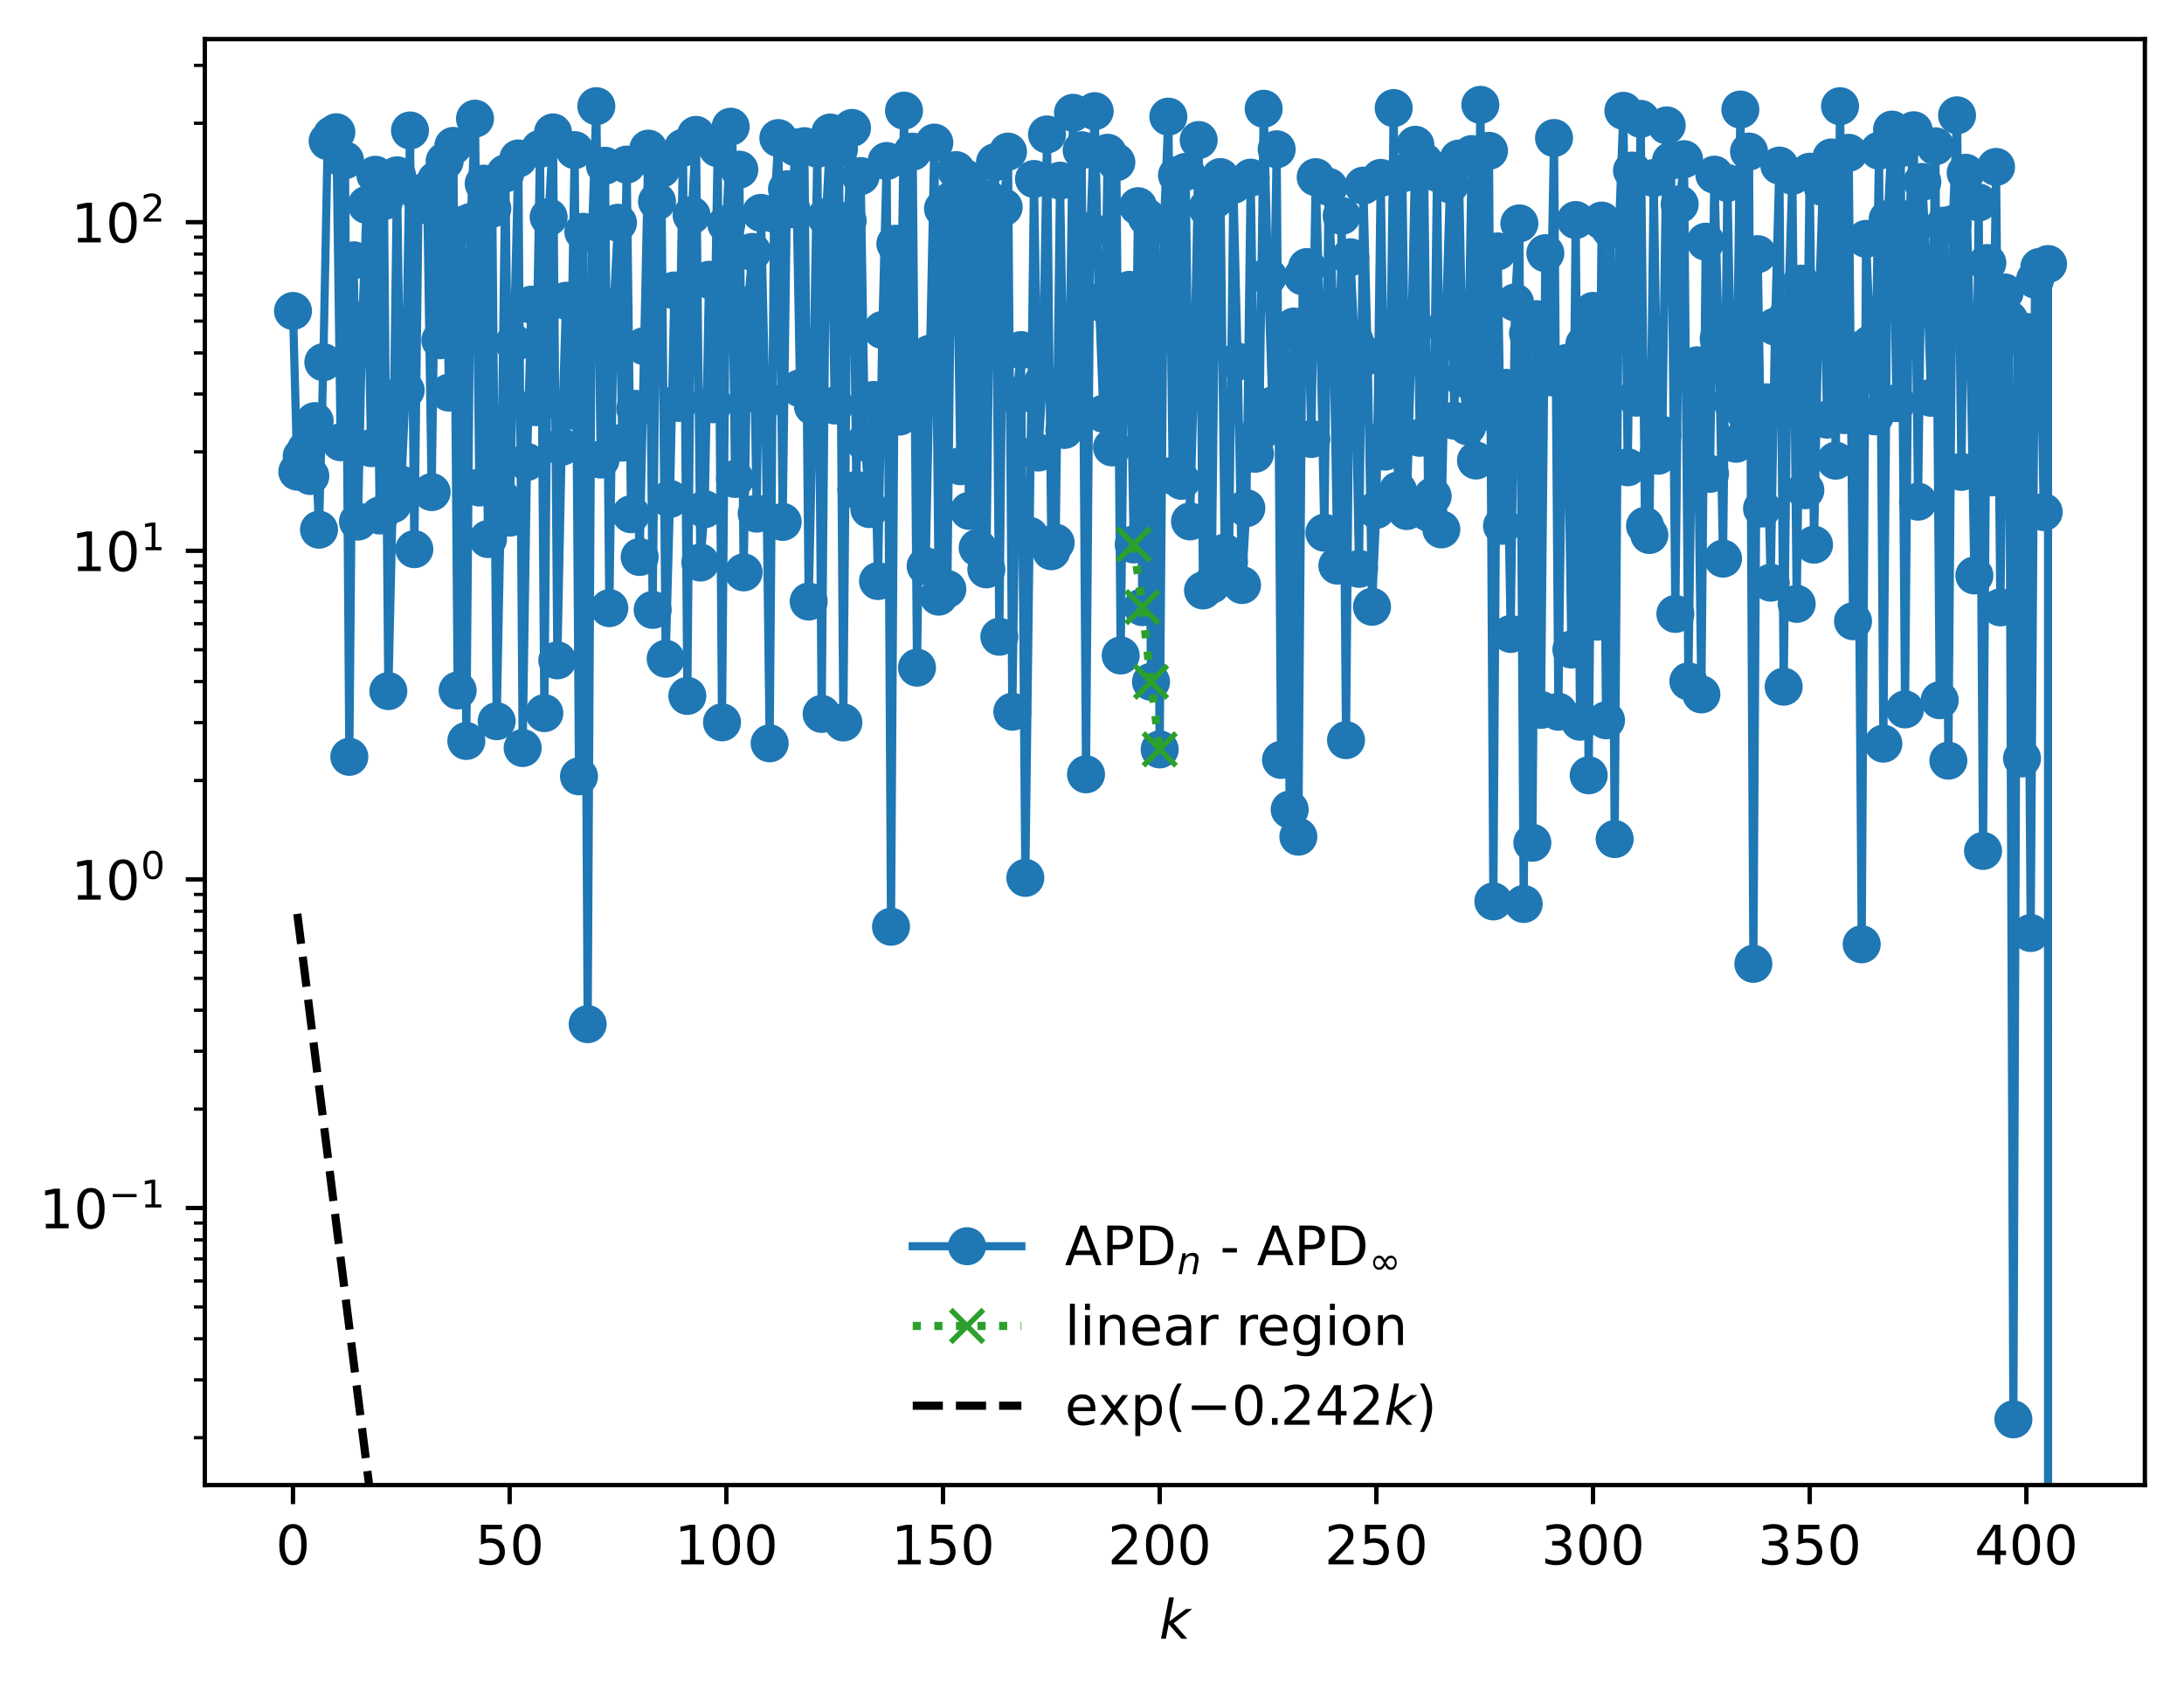 <?xml version="1.0" encoding="utf-8" standalone="no"?>
<!DOCTYPE svg PUBLIC "-//W3C//DTD SVG 1.1//EN"
  "http://www.w3.org/Graphics/SVG/1.1/DTD/svg11.dtd">
<!-- Created with matplotlib (https://matplotlib.org/) -->
<svg height="310.868pt" version="1.1" viewBox="0 0 402.02 310.868" width="402.02pt" xmlns="http://www.w3.org/2000/svg" xmlns:xlink="http://www.w3.org/1999/xlink">
 <defs>
  <style type="text/css">
*{stroke-linecap:butt;stroke-linejoin:round;}
  </style>
 </defs>
 <g id="figure_1">
  <g id="patch_1">
   <path d="M 0 310.868 
L 402.02 310.868 
L 402.02 0 
L 0 0 
z
" style="fill:#ffffff;"/>
  </g>
  <g id="axes_1">
   <g id="patch_2">
    <path d="M 37.7 273.312 
L 394.82 273.312 
L 394.82 7.2 
L 37.7 7.2 
z
" style="fill:#ffffff;"/>
   </g>
   <g id="matplotlib.axis_1">
    <g id="xtick_1">
     <g id="line2d_1">
      <defs>
       <path d="M 0 0 
L 0 3.5 
" id="m3c77e6a11a" style="stroke:#000000;stroke-width:0.8;"/>
      </defs>
      <g>
       <use style="stroke:#000000;stroke-width:0.8;" x="53.933" xlink:href="#m3c77e6a11a" y="273.312"/>
      </g>
     </g>
     <g id="text_1">
      <!-- 0 -->
      <defs>
       <path d="M 31.781 66.406 
Q 24.172 66.406 20.328 58.906 
Q 16.5 51.422 16.5 36.375 
Q 16.5 21.391 20.328 13.891 
Q 24.172 6.391 31.781 6.391 
Q 39.453 6.391 43.281 13.891 
Q 47.125 21.391 47.125 36.375 
Q 47.125 51.422 43.281 58.906 
Q 39.453 66.406 31.781 66.406 
z
M 31.781 74.219 
Q 44.047 74.219 50.516 64.516 
Q 56.984 54.828 56.984 36.375 
Q 56.984 17.969 50.516 8.266 
Q 44.047 -1.422 31.781 -1.422 
Q 19.531 -1.422 13.062 8.266 
Q 6.594 17.969 6.594 36.375 
Q 6.594 54.828 13.062 64.516 
Q 19.531 74.219 31.781 74.219 
z
" id="DejaVuSans-48"/>
      </defs>
      <g transform="translate(50.751 287.91)scale(0.1 -0.1)">
       <use xlink:href="#DejaVuSans-48"/>
      </g>
     </g>
    </g>
    <g id="xtick_2">
     <g id="line2d_2">
      <g>
       <use style="stroke:#000000;stroke-width:0.8;" x="93.817" xlink:href="#m3c77e6a11a" y="273.312"/>
      </g>
     </g>
     <g id="text_2">
      <!-- 50 -->
      <defs>
       <path d="M 10.797 72.906 
L 49.516 72.906 
L 49.516 64.594 
L 19.828 64.594 
L 19.828 46.734 
Q 21.969 47.469 24.109 47.828 
Q 26.266 48.188 28.422 48.188 
Q 40.625 48.188 47.75 41.5 
Q 54.891 34.812 54.891 23.391 
Q 54.891 11.625 47.562 5.094 
Q 40.234 -1.422 26.906 -1.422 
Q 22.312 -1.422 17.547 -0.641 
Q 12.797 0.141 7.719 1.703 
L 7.719 11.625 
Q 12.109 9.234 16.797 8.062 
Q 21.484 6.891 26.703 6.891 
Q 35.156 6.891 40.078 11.328 
Q 45.016 15.766 45.016 23.391 
Q 45.016 31 40.078 35.438 
Q 35.156 39.891 26.703 39.891 
Q 22.75 39.891 18.812 39.016 
Q 14.891 38.141 10.797 36.281 
z
" id="DejaVuSans-53"/>
      </defs>
      <g transform="translate(87.454 287.91)scale(0.1 -0.1)">
       <use xlink:href="#DejaVuSans-53"/>
       <use x="63.623" xlink:href="#DejaVuSans-48"/>
      </g>
     </g>
    </g>
    <g id="xtick_3">
     <g id="line2d_3">
      <g>
       <use style="stroke:#000000;stroke-width:0.8;" x="133.7" xlink:href="#m3c77e6a11a" y="273.312"/>
      </g>
     </g>
     <g id="text_3">
      <!-- 100 -->
      <defs>
       <path d="M 12.406 8.297 
L 28.516 8.297 
L 28.516 63.922 
L 10.984 60.406 
L 10.984 69.391 
L 28.422 72.906 
L 38.281 72.906 
L 38.281 8.297 
L 54.391 8.297 
L 54.391 0 
L 12.406 0 
z
" id="DejaVuSans-49"/>
      </defs>
      <g transform="translate(124.157 287.91)scale(0.1 -0.1)">
       <use xlink:href="#DejaVuSans-49"/>
       <use x="63.623" xlink:href="#DejaVuSans-48"/>
       <use x="127.246" xlink:href="#DejaVuSans-48"/>
      </g>
     </g>
    </g>
    <g id="xtick_4">
     <g id="line2d_4">
      <g>
       <use style="stroke:#000000;stroke-width:0.8;" x="173.584" xlink:href="#m3c77e6a11a" y="273.312"/>
      </g>
     </g>
     <g id="text_4">
      <!-- 150 -->
      <g transform="translate(164.041 287.91)scale(0.1 -0.1)">
       <use xlink:href="#DejaVuSans-49"/>
       <use x="63.623" xlink:href="#DejaVuSans-53"/>
       <use x="127.246" xlink:href="#DejaVuSans-48"/>
      </g>
     </g>
    </g>
    <g id="xtick_5">
     <g id="line2d_5">
      <g>
       <use style="stroke:#000000;stroke-width:0.8;" x="213.468" xlink:href="#m3c77e6a11a" y="273.312"/>
      </g>
     </g>
     <g id="text_5">
      <!-- 200 -->
      <defs>
       <path d="M 19.188 8.297 
L 53.609 8.297 
L 53.609 0 
L 7.328 0 
L 7.328 8.297 
Q 12.938 14.109 22.625 23.891 
Q 32.328 33.688 34.812 36.531 
Q 39.547 41.844 41.422 45.531 
Q 43.312 49.219 43.312 52.781 
Q 43.312 58.594 39.234 62.25 
Q 35.156 65.922 28.609 65.922 
Q 23.969 65.922 18.812 64.312 
Q 13.672 62.703 7.812 59.422 
L 7.812 69.391 
Q 13.766 71.781 18.938 73 
Q 24.125 74.219 28.422 74.219 
Q 39.75 74.219 46.484 68.547 
Q 53.219 62.891 53.219 53.422 
Q 53.219 48.922 51.531 44.891 
Q 49.859 40.875 45.406 35.406 
Q 44.188 33.984 37.641 27.219 
Q 31.109 20.453 19.188 8.297 
z
" id="DejaVuSans-50"/>
      </defs>
      <g transform="translate(203.924 287.91)scale(0.1 -0.1)">
       <use xlink:href="#DejaVuSans-50"/>
       <use x="63.623" xlink:href="#DejaVuSans-48"/>
       <use x="127.246" xlink:href="#DejaVuSans-48"/>
      </g>
     </g>
    </g>
    <g id="xtick_6">
     <g id="line2d_6">
      <g>
       <use style="stroke:#000000;stroke-width:0.8;" x="253.352" xlink:href="#m3c77e6a11a" y="273.312"/>
      </g>
     </g>
     <g id="text_6">
      <!-- 250 -->
      <g transform="translate(243.808 287.91)scale(0.1 -0.1)">
       <use xlink:href="#DejaVuSans-50"/>
       <use x="63.623" xlink:href="#DejaVuSans-53"/>
       <use x="127.246" xlink:href="#DejaVuSans-48"/>
      </g>
     </g>
    </g>
    <g id="xtick_7">
     <g id="line2d_7">
      <g>
       <use style="stroke:#000000;stroke-width:0.8;" x="293.236" xlink:href="#m3c77e6a11a" y="273.312"/>
      </g>
     </g>
     <g id="text_7">
      <!-- 300 -->
      <defs>
       <path d="M 40.578 39.312 
Q 47.656 37.797 51.625 33 
Q 55.609 28.219 55.609 21.188 
Q 55.609 10.406 48.188 4.484 
Q 40.766 -1.422 27.094 -1.422 
Q 22.516 -1.422 17.656 -0.516 
Q 12.797 0.391 7.625 2.203 
L 7.625 11.719 
Q 11.719 9.328 16.594 8.109 
Q 21.484 6.891 26.812 6.891 
Q 36.078 6.891 40.938 10.547 
Q 45.797 14.203 45.797 21.188 
Q 45.797 27.641 41.281 31.266 
Q 36.766 34.906 28.719 34.906 
L 20.219 34.906 
L 20.219 43.016 
L 29.109 43.016 
Q 36.375 43.016 40.234 45.922 
Q 44.094 48.828 44.094 54.297 
Q 44.094 59.906 40.109 62.906 
Q 36.141 65.922 28.719 65.922 
Q 24.656 65.922 20.016 65.031 
Q 15.375 64.156 9.812 62.312 
L 9.812 71.094 
Q 15.438 72.656 20.344 73.438 
Q 25.25 74.219 29.594 74.219 
Q 40.828 74.219 47.359 69.109 
Q 53.906 64.016 53.906 55.328 
Q 53.906 49.266 50.438 45.094 
Q 46.969 40.922 40.578 39.312 
z
" id="DejaVuSans-51"/>
      </defs>
      <g transform="translate(283.692 287.91)scale(0.1 -0.1)">
       <use xlink:href="#DejaVuSans-51"/>
       <use x="63.623" xlink:href="#DejaVuSans-48"/>
       <use x="127.246" xlink:href="#DejaVuSans-48"/>
      </g>
     </g>
    </g>
    <g id="xtick_8">
     <g id="line2d_8">
      <g>
       <use style="stroke:#000000;stroke-width:0.8;" x="333.12" xlink:href="#m3c77e6a11a" y="273.312"/>
      </g>
     </g>
     <g id="text_8">
      <!-- 350 -->
      <g transform="translate(323.576 287.91)scale(0.1 -0.1)">
       <use xlink:href="#DejaVuSans-51"/>
       <use x="63.623" xlink:href="#DejaVuSans-53"/>
       <use x="127.246" xlink:href="#DejaVuSans-48"/>
      </g>
     </g>
    </g>
    <g id="xtick_9">
     <g id="line2d_9">
      <g>
       <use style="stroke:#000000;stroke-width:0.8;" x="373.004" xlink:href="#m3c77e6a11a" y="273.312"/>
      </g>
     </g>
     <g id="text_9">
      <!-- 400 -->
      <defs>
       <path d="M 37.797 64.312 
L 12.891 25.391 
L 37.797 25.391 
z
M 35.203 72.906 
L 47.609 72.906 
L 47.609 25.391 
L 58.016 25.391 
L 58.016 17.188 
L 47.609 17.188 
L 47.609 0 
L 37.797 0 
L 37.797 17.188 
L 4.891 17.188 
L 4.891 26.703 
z
" id="DejaVuSans-52"/>
      </defs>
      <g transform="translate(363.46 287.91)scale(0.1 -0.1)">
       <use xlink:href="#DejaVuSans-52"/>
       <use x="63.623" xlink:href="#DejaVuSans-48"/>
       <use x="127.246" xlink:href="#DejaVuSans-48"/>
      </g>
     </g>
    </g>
    <g id="text_10">
     <!-- $ k $ -->
     <defs>
      <path d="M 18.312 75.984 
L 27.297 75.984 
L 18.703 31.688 
L 49.516 54.688 
L 61.188 54.688 
L 26.812 28.516 
L 51.906 0 
L 41.016 0 
L 17.672 26.703 
L 12.5 0 
L 3.516 0 
z
" id="DejaVuSans-Oblique-107"/>
     </defs>
     <g transform="translate(213.36 301.589)scale(0.1 -0.1)">
      <use transform="translate(0 0.016)" xlink:href="#DejaVuSans-Oblique-107"/>
     </g>
    </g>
   </g>
   <g id="matplotlib.axis_2">
    <g id="ytick_1">
     <g id="line2d_10">
      <defs>
       <path d="M 0 0 
L -3.5 0 
" id="mea13447807" style="stroke:#000000;stroke-width:0.8;"/>
      </defs>
      <g>
       <use style="stroke:#000000;stroke-width:0.8;" x="37.7" xlink:href="#mea13447807" y="222.323"/>
      </g>
     </g>
     <g id="text_11">
      <!-- $\mathdefault{10^{-1}}$ -->
      <defs>
       <path d="M 10.594 35.5 
L 73.188 35.5 
L 73.188 27.203 
L 10.594 27.203 
z
" id="DejaVuSans-8722"/>
      </defs>
      <g transform="translate(7.2 226.122)scale(0.1 -0.1)">
       <use transform="translate(0 0.684)" xlink:href="#DejaVuSans-49"/>
       <use transform="translate(63.623 0.684)" xlink:href="#DejaVuSans-48"/>
       <use transform="translate(128.203 38.966)scale(0.7)" xlink:href="#DejaVuSans-8722"/>
       <use transform="translate(186.855 38.966)scale(0.7)" xlink:href="#DejaVuSans-49"/>
      </g>
     </g>
    </g>
    <g id="ytick_2">
     <g id="line2d_11">
      <g>
       <use style="stroke:#000000;stroke-width:0.8;" x="37.7" xlink:href="#mea13447807" y="161.844"/>
      </g>
     </g>
     <g id="text_12">
      <!-- $\mathdefault{10^{0}}$ -->
      <g transform="translate(13.1 165.644)scale(0.1 -0.1)">
       <use transform="translate(0 0.766)" xlink:href="#DejaVuSans-49"/>
       <use transform="translate(63.623 0.766)" xlink:href="#DejaVuSans-48"/>
       <use transform="translate(128.203 39.047)scale(0.7)" xlink:href="#DejaVuSans-48"/>
      </g>
     </g>
    </g>
    <g id="ytick_3">
     <g id="line2d_12">
      <g>
       <use style="stroke:#000000;stroke-width:0.8;" x="37.7" xlink:href="#mea13447807" y="101.366"/>
      </g>
     </g>
     <g id="text_13">
      <!-- $\mathdefault{10^{1}}$ -->
      <g transform="translate(13.1 105.165)scale(0.1 -0.1)">
       <use transform="translate(0 0.684)" xlink:href="#DejaVuSans-49"/>
       <use transform="translate(63.623 0.684)" xlink:href="#DejaVuSans-48"/>
       <use transform="translate(128.203 38.966)scale(0.7)" xlink:href="#DejaVuSans-49"/>
      </g>
     </g>
    </g>
    <g id="ytick_4">
     <g id="line2d_13">
      <g>
       <use style="stroke:#000000;stroke-width:0.8;" x="37.7" xlink:href="#mea13447807" y="40.888"/>
      </g>
     </g>
     <g id="text_14">
      <!-- $\mathdefault{10^{2}}$ -->
      <g transform="translate(13.1 44.687)scale(0.1 -0.1)">
       <use transform="translate(0 0.766)" xlink:href="#DejaVuSans-49"/>
       <use transform="translate(63.623 0.766)" xlink:href="#DejaVuSans-48"/>
       <use transform="translate(128.203 39.047)scale(0.7)" xlink:href="#DejaVuSans-50"/>
      </g>
     </g>
    </g>
    <g id="ytick_5">
     <g id="line2d_14">
      <defs>
       <path d="M 0 0 
L -2 0 
" id="me08ee47397" style="stroke:#000000;stroke-width:0.6;"/>
      </defs>
      <g>
       <use style="stroke:#000000;stroke-width:0.6;" x="37.7" xlink:href="#me08ee47397" y="264.595"/>
      </g>
     </g>
    </g>
    <g id="ytick_6">
     <g id="line2d_15">
      <g>
       <use style="stroke:#000000;stroke-width:0.6;" x="37.7" xlink:href="#me08ee47397" y="253.946"/>
      </g>
     </g>
    </g>
    <g id="ytick_7">
     <g id="line2d_16">
      <g>
       <use style="stroke:#000000;stroke-width:0.6;" x="37.7" xlink:href="#me08ee47397" y="246.39"/>
      </g>
     </g>
    </g>
    <g id="ytick_8">
     <g id="line2d_17">
      <g>
       <use style="stroke:#000000;stroke-width:0.6;" x="37.7" xlink:href="#me08ee47397" y="240.529"/>
      </g>
     </g>
    </g>
    <g id="ytick_9">
     <g id="line2d_18">
      <g>
       <use style="stroke:#000000;stroke-width:0.6;" x="37.7" xlink:href="#me08ee47397" y="235.74"/>
      </g>
     </g>
    </g>
    <g id="ytick_10">
     <g id="line2d_19">
      <g>
       <use style="stroke:#000000;stroke-width:0.6;" x="37.7" xlink:href="#me08ee47397" y="231.691"/>
      </g>
     </g>
    </g>
    <g id="ytick_11">
     <g id="line2d_20">
      <g>
       <use style="stroke:#000000;stroke-width:0.6;" x="37.7" xlink:href="#me08ee47397" y="228.184"/>
      </g>
     </g>
    </g>
    <g id="ytick_12">
     <g id="line2d_21">
      <g>
       <use style="stroke:#000000;stroke-width:0.6;" x="37.7" xlink:href="#me08ee47397" y="225.09"/>
      </g>
     </g>
    </g>
    <g id="ytick_13">
     <g id="line2d_22">
      <g>
       <use style="stroke:#000000;stroke-width:0.6;" x="37.7" xlink:href="#me08ee47397" y="204.117"/>
      </g>
     </g>
    </g>
    <g id="ytick_14">
     <g id="line2d_23">
      <g>
       <use style="stroke:#000000;stroke-width:0.6;" x="37.7" xlink:href="#me08ee47397" y="193.467"/>
      </g>
     </g>
    </g>
    <g id="ytick_15">
     <g id="line2d_24">
      <g>
       <use style="stroke:#000000;stroke-width:0.6;" x="37.7" xlink:href="#me08ee47397" y="185.911"/>
      </g>
     </g>
    </g>
    <g id="ytick_16">
     <g id="line2d_25">
      <g>
       <use style="stroke:#000000;stroke-width:0.6;" x="37.7" xlink:href="#me08ee47397" y="180.05"/>
      </g>
     </g>
    </g>
    <g id="ytick_17">
     <g id="line2d_26">
      <g>
       <use style="stroke:#000000;stroke-width:0.6;" x="37.7" xlink:href="#me08ee47397" y="175.261"/>
      </g>
     </g>
    </g>
    <g id="ytick_18">
     <g id="line2d_27">
      <g>
       <use style="stroke:#000000;stroke-width:0.6;" x="37.7" xlink:href="#me08ee47397" y="171.213"/>
      </g>
     </g>
    </g>
    <g id="ytick_19">
     <g id="line2d_28">
      <g>
       <use style="stroke:#000000;stroke-width:0.6;" x="37.7" xlink:href="#me08ee47397" y="167.705"/>
      </g>
     </g>
    </g>
    <g id="ytick_20">
     <g id="line2d_29">
      <g>
       <use style="stroke:#000000;stroke-width:0.6;" x="37.7" xlink:href="#me08ee47397" y="164.612"/>
      </g>
     </g>
    </g>
    <g id="ytick_21">
     <g id="line2d_30">
      <g>
       <use style="stroke:#000000;stroke-width:0.6;" x="37.7" xlink:href="#me08ee47397" y="143.639"/>
      </g>
     </g>
    </g>
    <g id="ytick_22">
     <g id="line2d_31">
      <g>
       <use style="stroke:#000000;stroke-width:0.6;" x="37.7" xlink:href="#me08ee47397" y="132.989"/>
      </g>
     </g>
    </g>
    <g id="ytick_23">
     <g id="line2d_32">
      <g>
       <use style="stroke:#000000;stroke-width:0.6;" x="37.7" xlink:href="#me08ee47397" y="125.433"/>
      </g>
     </g>
    </g>
    <g id="ytick_24">
     <g id="line2d_33">
      <g>
       <use style="stroke:#000000;stroke-width:0.6;" x="37.7" xlink:href="#me08ee47397" y="119.572"/>
      </g>
     </g>
    </g>
    <g id="ytick_25">
     <g id="line2d_34">
      <g>
       <use style="stroke:#000000;stroke-width:0.6;" x="37.7" xlink:href="#me08ee47397" y="114.783"/>
      </g>
     </g>
    </g>
    <g id="ytick_26">
     <g id="line2d_35">
      <g>
       <use style="stroke:#000000;stroke-width:0.6;" x="37.7" xlink:href="#me08ee47397" y="110.734"/>
      </g>
     </g>
    </g>
    <g id="ytick_27">
     <g id="line2d_36">
      <g>
       <use style="stroke:#000000;stroke-width:0.6;" x="37.7" xlink:href="#me08ee47397" y="107.227"/>
      </g>
     </g>
    </g>
    <g id="ytick_28">
     <g id="line2d_37">
      <g>
       <use style="stroke:#000000;stroke-width:0.6;" x="37.7" xlink:href="#me08ee47397" y="104.133"/>
      </g>
     </g>
    </g>
    <g id="ytick_29">
     <g id="line2d_38">
      <g>
       <use style="stroke:#000000;stroke-width:0.6;" x="37.7" xlink:href="#me08ee47397" y="83.16"/>
      </g>
     </g>
    </g>
    <g id="ytick_30">
     <g id="line2d_39">
      <g>
       <use style="stroke:#000000;stroke-width:0.6;" x="37.7" xlink:href="#me08ee47397" y="72.51"/>
      </g>
     </g>
    </g>
    <g id="ytick_31">
     <g id="line2d_40">
      <g>
       <use style="stroke:#000000;stroke-width:0.6;" x="37.7" xlink:href="#me08ee47397" y="64.954"/>
      </g>
     </g>
    </g>
    <g id="ytick_32">
     <g id="line2d_41">
      <g>
       <use style="stroke:#000000;stroke-width:0.6;" x="37.7" xlink:href="#me08ee47397" y="59.093"/>
      </g>
     </g>
    </g>
    <g id="ytick_33">
     <g id="line2d_42">
      <g>
       <use style="stroke:#000000;stroke-width:0.6;" x="37.7" xlink:href="#me08ee47397" y="54.305"/>
      </g>
     </g>
    </g>
    <g id="ytick_34">
     <g id="line2d_43">
      <g>
       <use style="stroke:#000000;stroke-width:0.6;" x="37.7" xlink:href="#me08ee47397" y="50.256"/>
      </g>
     </g>
    </g>
    <g id="ytick_35">
     <g id="line2d_44">
      <g>
       <use style="stroke:#000000;stroke-width:0.6;" x="37.7" xlink:href="#me08ee47397" y="46.749"/>
      </g>
     </g>
    </g>
    <g id="ytick_36">
     <g id="line2d_45">
      <g>
       <use style="stroke:#000000;stroke-width:0.6;" x="37.7" xlink:href="#me08ee47397" y="43.655"/>
      </g>
     </g>
    </g>
    <g id="ytick_37">
     <g id="line2d_46">
      <g>
       <use style="stroke:#000000;stroke-width:0.6;" x="37.7" xlink:href="#me08ee47397" y="22.682"/>
      </g>
     </g>
    </g>
    <g id="ytick_38">
     <g id="line2d_47">
      <g>
       <use style="stroke:#000000;stroke-width:0.6;" x="37.7" xlink:href="#me08ee47397" y="12.032"/>
      </g>
     </g>
    </g>
   </g>
   <g id="line2d_48">
    <path clip-path="url(#p0dd5db4651)" d="M 53.933 57.234 
L 54.73 86.803 
L 55.528 83.996 
L 56.326 82.717 
L 57.123 87.606 
L 57.921 77.5 
L 58.719 97.48 
L 59.516 66.657 
L 60.314 25.975 
L 61.112 24.847 
L 61.909 24.342 
L 62.707 81.389 
L 63.505 29.492 
L 64.303 139.285 
L 65.1 47.907 
L 65.898 95.99 
L 66.696 58.915 
L 67.493 37.709 
L 68.291 82.472 
L 69.089 32.165 
L 69.886 94.867 
L 70.684 37.011 
L 71.482 127.188 
L 72.279 92.785 
L 73.077 32.266 
L 73.875 89.198 
L 74.672 71.818 
L 75.47 24.014 
L 76.268 101.068 
L 77.065 35.562 
L 77.863 35.98 
L 78.661 37.81 
L 79.458 90.564 
L 80.256 33.155 
L 81.054 62.616 
L 81.851 29.67 
L 82.649 72.261 
L 83.447 26.853 
L 84.244 127.072 
L 85.042 41.393 
L 85.84 136.366 
L 86.637 40.845 
L 87.435 21.837 
L 88.233 89.72 
L 89.031 33.802 
L 89.828 99.203 
L 90.626 38.393 
L 91.424 132.728 
L 92.221 91.616 
L 93.019 31.913 
L 93.817 95.265 
L 95.412 29.162 
L 96.21 137.663 
L 97.007 85.015 
L 97.805 56.074 
L 98.603 74.931 
L 99.4 27.398 
L 100.198 131.242 
L 100.996 39.963 
L 101.793 24.372 
L 102.591 121.533 
L 103.389 82.237 
L 104.186 55.359 
L 104.984 75.58 
L 105.782 27.629 
L 106.579 142.877 
L 107.377 42.657 
L 108.175 188.486 
L 108.972 43.02 
L 109.77 19.542 
L 110.568 84.575 
L 111.365 30.501 
L 112.163 111.918 
L 112.961 56.498 
L 113.759 40.997 
L 114.556 81.457 
L 115.354 30.292 
L 116.152 94.635 
L 116.949 75.241 
L 117.747 102.507 
L 119.342 27.356 
L 120.14 112.244 
L 120.938 37.07 
L 121.735 31.084 
L 122.533 121.236 
L 123.331 91.823 
L 124.128 53.457 
L 124.926 74.149 
L 125.724 27.199 
L 126.521 128.07 
L 127.319 39.626 
L 128.117 24.828 
L 128.914 103.524 
L 129.712 93.71 
L 130.51 51.492 
L 131.307 74.396 
L 132.105 27.29 
L 132.903 132.938 
L 133.7 41.265 
L 134.498 23.32 
L 135.296 88.147 
L 136.093 31.22 
L 136.891 105.339 
L 137.689 56.16 
L 138.486 46.364 
L 139.284 94.523 
L 140.082 39.179 
L 140.88 73.62 
L 141.677 136.802 
L 142.475 39.339 
L 143.273 25.411 
L 144.07 96.051 
L 144.868 34.827 
L 145.666 38.511 
L 146.463 27.128 
L 147.261 71.448 
L 148.059 26.905 
L 148.856 110.706 
L 149.654 74.797 
L 150.452 27.378 
L 151.249 131.387 
L 152.047 39.942 
L 152.845 24.393 
L 153.642 74.623 
L 154.44 27.424 
L 155.238 132.963 
L 156.035 40.651 
L 156.833 23.55 
L 157.631 90.154 
L 158.428 32.405 
L 159.226 81.431 
L 160.024 93.687 
L 160.821 73.607 
L 161.619 106.935 
L 162.417 60.734 
L 163.214 29.635 
L 164.012 170.552 
L 164.81 44.864 
L 165.608 76.667 
L 166.405 20.36 
L 167.203 75.602 
L 168.001 27.913 
L 168.798 122.872 
L 169.596 66.055 
L 170.394 104.199 
L 171.989 26.244 
L 172.787 109.808 
L 173.584 38.403 
L 174.382 108.404 
L 175.18 36.839 
L 175.977 31.305 
L 176.775 85.799 
L 177.573 32.74 
L 178.37 94.016 
L 179.168 35.34 
L 179.966 100.815 
L 180.763 37.032 
L 181.561 104.784 
L 182.359 36.962 
L 183.156 29.856 
L 183.954 117.189 
L 184.752 38.142 
L 185.549 27.908 
L 186.347 130.982 
L 187.145 72.814 
L 187.942 64.429 
L 188.74 161.559 
L 190.335 32.943 
L 191.133 83.282 
L 191.931 70.436 
L 192.729 24.746 
L 193.526 101.446 
L 194.324 99.879 
L 195.122 33.248 
L 195.919 79.128 
L 196.717 77.453 
L 197.515 20.763 
L 198.312 75.202 
L 199.11 27.645 
L 199.908 142.503 
L 200.705 42.474 
L 201.503 20.46 
L 202.301 55.623 
L 203.098 76.148 
L 203.896 28.117 
L 204.694 82.338 
L 205.491 29.865 
L 206.289 120.631 
L 207.087 53.817 
L 207.884 53.346 
L 208.682 100.2 
L 209.48 37.951 
L 210.277 111.739 
L 211.075 39.98 
L 211.873 125.476 
L 212.67 41.503 
L 213.468 137.919 
L 214.266 41.073 
L 215.063 21.464 
L 215.861 87.545 
L 216.659 32.23 
L 217.457 88.487 
L 218.254 31.623 
L 219.052 95.959 
L 219.85 66.978 
L 220.647 25.772 
L 221.445 108.664 
L 222.243 38.287 
L 223.04 107.581 
L 223.838 36.581 
L 224.636 32.586 
L 225.433 101.701 
L 226.231 103.436 
L 227.029 34.023 
L 227.826 66.547 
L 228.624 107.672 
L 229.422 93.52 
L 230.219 32.697 
L 231.017 83.509 
L 231.815 79.671 
L 232.612 20.02 
L 233.41 50.872 
L 234.208 74.635 
L 235.005 27.473 
L 235.803 139.85 
L 236.601 60.829 
L 237.398 148.994 
L 238.196 60.092 
L 238.994 153.982 
L 239.791 50.853 
L 240.589 49.144 
L 241.387 80.786 
L 242.185 32.605 
L 242.982 58.702 
L 243.78 98.04 
L 244.578 34.391 
L 245.375 56.374 
L 246.173 104.093 
L 246.971 39.737 
L 247.768 136.214 
L 248.566 47.347 
L 249.364 62.771 
L 250.161 104.689 
L 250.959 34.161 
L 251.757 65.51 
L 252.554 111.668 
L 253.352 93.833 
L 254.15 32.743 
L 254.947 83.113 
L 255.745 79.807 
L 256.543 19.895 
L 257.34 90.272 
L 258.138 31.934 
L 258.936 94.051 
L 259.733 65.874 
L 260.531 26.65 
L 261.329 80.574 
L 262.126 29.758 
L 262.924 94.348 
L 263.722 91.321 
L 264.519 31.807 
L 265.317 97.427 
L 266.115 60.197 
L 266.912 33.939 
L 267.71 77.419 
L 268.508 29.19 
L 269.306 69.652 
L 270.103 78.456 
L 270.901 28.355 
L 271.699 84.751 
L 272.496 19.296 
L 273.294 75.741 
L 274.092 27.755 
L 274.889 165.894 
L 275.687 46.269 
L 276.485 96.763 
L 277.282 71.382 
L 278.08 116.675 
L 278.878 55.662 
L 279.675 41.112 
L 280.473 166.362 
L 281.271 61.359 
L 282.068 155.102 
L 282.866 58.741 
L 283.664 130.648 
L 284.461 46.595 
L 285.259 69.421 
L 286.057 25.4 
L 286.854 130.985 
L 287.652 70.112 
L 288.45 66.787 
L 289.247 119.538 
L 290.045 40.492 
L 290.843 132.825 
L 291.64 63.356 
L 292.438 142.684 
L 293.236 57.219 
L 294.034 114.407 
L 294.831 40.597 
L 295.629 132.564 
L 296.427 42.222 
L 297.224 154.422 
L 298.022 42.005 
L 298.82 20.396 
L 299.617 86 
L 300.415 31.39 
L 301.213 73.185 
L 302.01 21.88 
L 302.808 96.77 
L 303.606 98.462 
L 304.403 32.764 
L 305.201 83.877 
L 305.999 80.033 
L 306.796 23.079 
L 307.594 29.576 
L 308.392 112.984 
L 309.189 37.587 
L 309.987 29.297 
L 310.785 125.391 
L 311.582 69.205 
L 312.38 67.238 
L 313.178 127.798 
L 313.975 44.482 
L 314.773 87.2 
L 315.571 32.145 
L 316.368 62.317 
L 317.166 102.808 
L 317.964 33.682 
L 318.761 73.808 
L 319.559 81.671 
L 320.357 20.162 
L 321.155 75.752 
L 321.952 27.896 
L 322.75 177.384 
L 323.548 46.777 
L 324.345 93.589 
L 325.143 74.043 
L 325.941 107.234 
L 326.738 60.111 
L 327.536 30.473 
L 328.334 126.375 
L 329.131 57.998 
L 329.929 32.371 
L 330.727 111.134 
L 331.524 52.203 
L 332.322 90.219 
L 333.12 31.607 
L 333.917 100.243 
L 334.715 59.672 
L 335.513 34.429 
L 336.31 77.23 
L 337.108 28.977 
L 337.906 84.781 
L 338.703 19.546 
L 339.501 76.395 
L 340.299 28.122 
L 341.096 114.325 
L 341.894 64.51 
L 342.692 173.786 
L 343.489 43.961 
L 344.287 63.303 
L 345.085 76.617 
L 345.883 27.739 
L 346.68 136.858 
L 347.478 40.316 
L 348.276 23.852 
L 349.073 74.2 
L 349.871 27.301 
L 350.669 130.554 
L 351.466 40.314 
L 352.264 23.971 
L 353.062 92.322 
L 353.859 33.483 
L 354.657 49.554 
L 355.455 73.212 
L 356.252 26.924 
L 357.05 128.865 
L 357.848 41.532 
L 358.645 139.99 
L 359.443 41.237 
L 360.241 21.225 
L 361.038 86.84 
L 361.836 31.802 
L 362.634 60.722 
L 363.431 105.907 
L 364.229 37.271 
L 365.027 156.601 
L 365.824 48.409 
L 366.622 87.85 
L 367.42 30.72 
L 368.217 111.779 
L 369.015 53.824 
L 369.813 58.811 
L 370.611 261.216 
L 371.408 62.024 
L 372.206 139.575 
L 373.004 61.087 
L 373.801 171.711 
L 374.599 51.454 
L 375.397 49.129 
L 376.194 94.235 
L 376.992 48.595 
L 376.995 311.868 
L 376.995 311.868 
" style="fill:none;stroke:#1f77b4;stroke-linecap:square;stroke-width:1.5;"/>
    <defs>
     <path d="M 0 3 
C 0.796 3 1.559 2.684 2.121 2.121 
C 2.684 1.559 3 0.796 3 0 
C 3 -0.796 2.684 -1.559 2.121 -2.121 
C 1.559 -2.684 0.796 -3 0 -3 
C -0.796 -3 -1.559 -2.684 -2.121 -2.121 
C -2.684 -1.559 -3 -0.796 -3 0 
C -3 0.796 -2.684 1.559 -2.121 2.121 
C -1.559 2.684 -0.796 3 0 3 
z
" id="m037dc96c3f" style="stroke:#1f77b4;"/>
    </defs>
    <g clip-path="url(#p0dd5db4651)">
     <use style="fill:#1f77b4;stroke:#1f77b4;" x="53.933" xlink:href="#m037dc96c3f" y="57.234"/>
     <use style="fill:#1f77b4;stroke:#1f77b4;" x="54.73" xlink:href="#m037dc96c3f" y="86.803"/>
     <use style="fill:#1f77b4;stroke:#1f77b4;" x="55.528" xlink:href="#m037dc96c3f" y="83.996"/>
     <use style="fill:#1f77b4;stroke:#1f77b4;" x="56.326" xlink:href="#m037dc96c3f" y="82.717"/>
     <use style="fill:#1f77b4;stroke:#1f77b4;" x="57.123" xlink:href="#m037dc96c3f" y="87.606"/>
     <use style="fill:#1f77b4;stroke:#1f77b4;" x="57.921" xlink:href="#m037dc96c3f" y="77.5"/>
     <use style="fill:#1f77b4;stroke:#1f77b4;" x="58.719" xlink:href="#m037dc96c3f" y="97.48"/>
     <use style="fill:#1f77b4;stroke:#1f77b4;" x="59.516" xlink:href="#m037dc96c3f" y="66.657"/>
     <use style="fill:#1f77b4;stroke:#1f77b4;" x="60.314" xlink:href="#m037dc96c3f" y="25.975"/>
     <use style="fill:#1f77b4;stroke:#1f77b4;" x="61.112" xlink:href="#m037dc96c3f" y="24.847"/>
     <use style="fill:#1f77b4;stroke:#1f77b4;" x="61.909" xlink:href="#m037dc96c3f" y="24.342"/>
     <use style="fill:#1f77b4;stroke:#1f77b4;" x="62.707" xlink:href="#m037dc96c3f" y="81.389"/>
     <use style="fill:#1f77b4;stroke:#1f77b4;" x="63.505" xlink:href="#m037dc96c3f" y="29.492"/>
     <use style="fill:#1f77b4;stroke:#1f77b4;" x="64.303" xlink:href="#m037dc96c3f" y="139.285"/>
     <use style="fill:#1f77b4;stroke:#1f77b4;" x="65.1" xlink:href="#m037dc96c3f" y="47.907"/>
     <use style="fill:#1f77b4;stroke:#1f77b4;" x="65.898" xlink:href="#m037dc96c3f" y="95.99"/>
     <use style="fill:#1f77b4;stroke:#1f77b4;" x="66.696" xlink:href="#m037dc96c3f" y="58.915"/>
     <use style="fill:#1f77b4;stroke:#1f77b4;" x="67.493" xlink:href="#m037dc96c3f" y="37.709"/>
     <use style="fill:#1f77b4;stroke:#1f77b4;" x="68.291" xlink:href="#m037dc96c3f" y="82.472"/>
     <use style="fill:#1f77b4;stroke:#1f77b4;" x="69.089" xlink:href="#m037dc96c3f" y="32.165"/>
     <use style="fill:#1f77b4;stroke:#1f77b4;" x="69.886" xlink:href="#m037dc96c3f" y="94.867"/>
     <use style="fill:#1f77b4;stroke:#1f77b4;" x="70.684" xlink:href="#m037dc96c3f" y="37.011"/>
     <use style="fill:#1f77b4;stroke:#1f77b4;" x="71.482" xlink:href="#m037dc96c3f" y="127.188"/>
     <use style="fill:#1f77b4;stroke:#1f77b4;" x="72.279" xlink:href="#m037dc96c3f" y="92.785"/>
     <use style="fill:#1f77b4;stroke:#1f77b4;" x="73.077" xlink:href="#m037dc96c3f" y="32.266"/>
     <use style="fill:#1f77b4;stroke:#1f77b4;" x="73.875" xlink:href="#m037dc96c3f" y="89.198"/>
     <use style="fill:#1f77b4;stroke:#1f77b4;" x="74.672" xlink:href="#m037dc96c3f" y="71.818"/>
     <use style="fill:#1f77b4;stroke:#1f77b4;" x="75.47" xlink:href="#m037dc96c3f" y="24.014"/>
     <use style="fill:#1f77b4;stroke:#1f77b4;" x="76.268" xlink:href="#m037dc96c3f" y="101.068"/>
     <use style="fill:#1f77b4;stroke:#1f77b4;" x="77.065" xlink:href="#m037dc96c3f" y="35.562"/>
     <use style="fill:#1f77b4;stroke:#1f77b4;" x="77.863" xlink:href="#m037dc96c3f" y="35.98"/>
     <use style="fill:#1f77b4;stroke:#1f77b4;" x="78.661" xlink:href="#m037dc96c3f" y="37.81"/>
     <use style="fill:#1f77b4;stroke:#1f77b4;" x="79.458" xlink:href="#m037dc96c3f" y="90.564"/>
     <use style="fill:#1f77b4;stroke:#1f77b4;" x="80.256" xlink:href="#m037dc96c3f" y="33.155"/>
     <use style="fill:#1f77b4;stroke:#1f77b4;" x="81.054" xlink:href="#m037dc96c3f" y="62.616"/>
     <use style="fill:#1f77b4;stroke:#1f77b4;" x="81.851" xlink:href="#m037dc96c3f" y="29.67"/>
     <use style="fill:#1f77b4;stroke:#1f77b4;" x="82.649" xlink:href="#m037dc96c3f" y="72.261"/>
     <use style="fill:#1f77b4;stroke:#1f77b4;" x="83.447" xlink:href="#m037dc96c3f" y="26.853"/>
     <use style="fill:#1f77b4;stroke:#1f77b4;" x="84.244" xlink:href="#m037dc96c3f" y="127.072"/>
     <use style="fill:#1f77b4;stroke:#1f77b4;" x="85.042" xlink:href="#m037dc96c3f" y="41.393"/>
     <use style="fill:#1f77b4;stroke:#1f77b4;" x="85.84" xlink:href="#m037dc96c3f" y="136.366"/>
     <use style="fill:#1f77b4;stroke:#1f77b4;" x="86.637" xlink:href="#m037dc96c3f" y="40.845"/>
     <use style="fill:#1f77b4;stroke:#1f77b4;" x="87.435" xlink:href="#m037dc96c3f" y="21.837"/>
     <use style="fill:#1f77b4;stroke:#1f77b4;" x="88.233" xlink:href="#m037dc96c3f" y="89.72"/>
     <use style="fill:#1f77b4;stroke:#1f77b4;" x="89.031" xlink:href="#m037dc96c3f" y="33.802"/>
     <use style="fill:#1f77b4;stroke:#1f77b4;" x="89.828" xlink:href="#m037dc96c3f" y="99.203"/>
     <use style="fill:#1f77b4;stroke:#1f77b4;" x="90.626" xlink:href="#m037dc96c3f" y="38.393"/>
     <use style="fill:#1f77b4;stroke:#1f77b4;" x="91.424" xlink:href="#m037dc96c3f" y="132.728"/>
     <use style="fill:#1f77b4;stroke:#1f77b4;" x="92.221" xlink:href="#m037dc96c3f" y="91.616"/>
     <use style="fill:#1f77b4;stroke:#1f77b4;" x="93.019" xlink:href="#m037dc96c3f" y="31.913"/>
     <use style="fill:#1f77b4;stroke:#1f77b4;" x="93.817" xlink:href="#m037dc96c3f" y="95.265"/>
     <use style="fill:#1f77b4;stroke:#1f77b4;" x="94.614" xlink:href="#m037dc96c3f" y="63.157"/>
     <use style="fill:#1f77b4;stroke:#1f77b4;" x="95.412" xlink:href="#m037dc96c3f" y="29.162"/>
     <use style="fill:#1f77b4;stroke:#1f77b4;" x="96.21" xlink:href="#m037dc96c3f" y="137.663"/>
     <use style="fill:#1f77b4;stroke:#1f77b4;" x="97.007" xlink:href="#m037dc96c3f" y="85.015"/>
     <use style="fill:#1f77b4;stroke:#1f77b4;" x="97.805" xlink:href="#m037dc96c3f" y="56.074"/>
     <use style="fill:#1f77b4;stroke:#1f77b4;" x="98.603" xlink:href="#m037dc96c3f" y="74.931"/>
     <use style="fill:#1f77b4;stroke:#1f77b4;" x="99.4" xlink:href="#m037dc96c3f" y="27.398"/>
     <use style="fill:#1f77b4;stroke:#1f77b4;" x="100.198" xlink:href="#m037dc96c3f" y="131.242"/>
     <use style="fill:#1f77b4;stroke:#1f77b4;" x="100.996" xlink:href="#m037dc96c3f" y="39.963"/>
     <use style="fill:#1f77b4;stroke:#1f77b4;" x="101.793" xlink:href="#m037dc96c3f" y="24.372"/>
     <use style="fill:#1f77b4;stroke:#1f77b4;" x="102.591" xlink:href="#m037dc96c3f" y="121.533"/>
     <use style="fill:#1f77b4;stroke:#1f77b4;" x="103.389" xlink:href="#m037dc96c3f" y="82.237"/>
     <use style="fill:#1f77b4;stroke:#1f77b4;" x="104.186" xlink:href="#m037dc96c3f" y="55.359"/>
     <use style="fill:#1f77b4;stroke:#1f77b4;" x="104.984" xlink:href="#m037dc96c3f" y="75.58"/>
     <use style="fill:#1f77b4;stroke:#1f77b4;" x="105.782" xlink:href="#m037dc96c3f" y="27.629"/>
     <use style="fill:#1f77b4;stroke:#1f77b4;" x="106.579" xlink:href="#m037dc96c3f" y="142.877"/>
     <use style="fill:#1f77b4;stroke:#1f77b4;" x="107.377" xlink:href="#m037dc96c3f" y="42.657"/>
     <use style="fill:#1f77b4;stroke:#1f77b4;" x="108.175" xlink:href="#m037dc96c3f" y="188.486"/>
     <use style="fill:#1f77b4;stroke:#1f77b4;" x="108.972" xlink:href="#m037dc96c3f" y="43.02"/>
     <use style="fill:#1f77b4;stroke:#1f77b4;" x="109.77" xlink:href="#m037dc96c3f" y="19.542"/>
     <use style="fill:#1f77b4;stroke:#1f77b4;" x="110.568" xlink:href="#m037dc96c3f" y="84.575"/>
     <use style="fill:#1f77b4;stroke:#1f77b4;" x="111.365" xlink:href="#m037dc96c3f" y="30.501"/>
     <use style="fill:#1f77b4;stroke:#1f77b4;" x="112.163" xlink:href="#m037dc96c3f" y="111.918"/>
     <use style="fill:#1f77b4;stroke:#1f77b4;" x="112.961" xlink:href="#m037dc96c3f" y="56.498"/>
     <use style="fill:#1f77b4;stroke:#1f77b4;" x="113.759" xlink:href="#m037dc96c3f" y="40.997"/>
     <use style="fill:#1f77b4;stroke:#1f77b4;" x="114.556" xlink:href="#m037dc96c3f" y="81.457"/>
     <use style="fill:#1f77b4;stroke:#1f77b4;" x="115.354" xlink:href="#m037dc96c3f" y="30.292"/>
     <use style="fill:#1f77b4;stroke:#1f77b4;" x="116.152" xlink:href="#m037dc96c3f" y="94.635"/>
     <use style="fill:#1f77b4;stroke:#1f77b4;" x="116.949" xlink:href="#m037dc96c3f" y="75.241"/>
     <use style="fill:#1f77b4;stroke:#1f77b4;" x="117.747" xlink:href="#m037dc96c3f" y="102.507"/>
     <use style="fill:#1f77b4;stroke:#1f77b4;" x="118.545" xlink:href="#m037dc96c3f" y="63.696"/>
     <use style="fill:#1f77b4;stroke:#1f77b4;" x="119.342" xlink:href="#m037dc96c3f" y="27.356"/>
     <use style="fill:#1f77b4;stroke:#1f77b4;" x="120.14" xlink:href="#m037dc96c3f" y="112.244"/>
     <use style="fill:#1f77b4;stroke:#1f77b4;" x="120.938" xlink:href="#m037dc96c3f" y="37.07"/>
     <use style="fill:#1f77b4;stroke:#1f77b4;" x="121.735" xlink:href="#m037dc96c3f" y="31.084"/>
     <use style="fill:#1f77b4;stroke:#1f77b4;" x="122.533" xlink:href="#m037dc96c3f" y="121.236"/>
     <use style="fill:#1f77b4;stroke:#1f77b4;" x="123.331" xlink:href="#m037dc96c3f" y="91.823"/>
     <use style="fill:#1f77b4;stroke:#1f77b4;" x="124.128" xlink:href="#m037dc96c3f" y="53.457"/>
     <use style="fill:#1f77b4;stroke:#1f77b4;" x="124.926" xlink:href="#m037dc96c3f" y="74.149"/>
     <use style="fill:#1f77b4;stroke:#1f77b4;" x="125.724" xlink:href="#m037dc96c3f" y="27.199"/>
     <use style="fill:#1f77b4;stroke:#1f77b4;" x="126.521" xlink:href="#m037dc96c3f" y="128.07"/>
     <use style="fill:#1f77b4;stroke:#1f77b4;" x="127.319" xlink:href="#m037dc96c3f" y="39.626"/>
     <use style="fill:#1f77b4;stroke:#1f77b4;" x="128.117" xlink:href="#m037dc96c3f" y="24.828"/>
     <use style="fill:#1f77b4;stroke:#1f77b4;" x="128.914" xlink:href="#m037dc96c3f" y="103.524"/>
     <use style="fill:#1f77b4;stroke:#1f77b4;" x="129.712" xlink:href="#m037dc96c3f" y="93.71"/>
     <use style="fill:#1f77b4;stroke:#1f77b4;" x="130.51" xlink:href="#m037dc96c3f" y="51.492"/>
     <use style="fill:#1f77b4;stroke:#1f77b4;" x="131.307" xlink:href="#m037dc96c3f" y="74.396"/>
     <use style="fill:#1f77b4;stroke:#1f77b4;" x="132.105" xlink:href="#m037dc96c3f" y="27.29"/>
     <use style="fill:#1f77b4;stroke:#1f77b4;" x="132.903" xlink:href="#m037dc96c3f" y="132.938"/>
     <use style="fill:#1f77b4;stroke:#1f77b4;" x="133.7" xlink:href="#m037dc96c3f" y="41.265"/>
     <use style="fill:#1f77b4;stroke:#1f77b4;" x="134.498" xlink:href="#m037dc96c3f" y="23.32"/>
     <use style="fill:#1f77b4;stroke:#1f77b4;" x="135.296" xlink:href="#m037dc96c3f" y="88.147"/>
     <use style="fill:#1f77b4;stroke:#1f77b4;" x="136.093" xlink:href="#m037dc96c3f" y="31.22"/>
     <use style="fill:#1f77b4;stroke:#1f77b4;" x="136.891" xlink:href="#m037dc96c3f" y="105.339"/>
     <use style="fill:#1f77b4;stroke:#1f77b4;" x="137.689" xlink:href="#m037dc96c3f" y="56.16"/>
     <use style="fill:#1f77b4;stroke:#1f77b4;" x="138.486" xlink:href="#m037dc96c3f" y="46.364"/>
     <use style="fill:#1f77b4;stroke:#1f77b4;" x="139.284" xlink:href="#m037dc96c3f" y="94.523"/>
     <use style="fill:#1f77b4;stroke:#1f77b4;" x="140.082" xlink:href="#m037dc96c3f" y="39.179"/>
     <use style="fill:#1f77b4;stroke:#1f77b4;" x="140.88" xlink:href="#m037dc96c3f" y="73.62"/>
     <use style="fill:#1f77b4;stroke:#1f77b4;" x="141.677" xlink:href="#m037dc96c3f" y="136.802"/>
     <use style="fill:#1f77b4;stroke:#1f77b4;" x="142.475" xlink:href="#m037dc96c3f" y="39.339"/>
     <use style="fill:#1f77b4;stroke:#1f77b4;" x="143.273" xlink:href="#m037dc96c3f" y="25.411"/>
     <use style="fill:#1f77b4;stroke:#1f77b4;" x="144.07" xlink:href="#m037dc96c3f" y="96.051"/>
     <use style="fill:#1f77b4;stroke:#1f77b4;" x="144.868" xlink:href="#m037dc96c3f" y="34.827"/>
     <use style="fill:#1f77b4;stroke:#1f77b4;" x="145.666" xlink:href="#m037dc96c3f" y="38.511"/>
     <use style="fill:#1f77b4;stroke:#1f77b4;" x="146.463" xlink:href="#m037dc96c3f" y="27.128"/>
     <use style="fill:#1f77b4;stroke:#1f77b4;" x="147.261" xlink:href="#m037dc96c3f" y="71.448"/>
     <use style="fill:#1f77b4;stroke:#1f77b4;" x="148.059" xlink:href="#m037dc96c3f" y="26.905"/>
     <use style="fill:#1f77b4;stroke:#1f77b4;" x="148.856" xlink:href="#m037dc96c3f" y="110.706"/>
     <use style="fill:#1f77b4;stroke:#1f77b4;" x="149.654" xlink:href="#m037dc96c3f" y="74.797"/>
     <use style="fill:#1f77b4;stroke:#1f77b4;" x="150.452" xlink:href="#m037dc96c3f" y="27.378"/>
     <use style="fill:#1f77b4;stroke:#1f77b4;" x="151.249" xlink:href="#m037dc96c3f" y="131.387"/>
     <use style="fill:#1f77b4;stroke:#1f77b4;" x="152.047" xlink:href="#m037dc96c3f" y="39.942"/>
     <use style="fill:#1f77b4;stroke:#1f77b4;" x="152.845" xlink:href="#m037dc96c3f" y="24.393"/>
     <use style="fill:#1f77b4;stroke:#1f77b4;" x="153.642" xlink:href="#m037dc96c3f" y="74.623"/>
     <use style="fill:#1f77b4;stroke:#1f77b4;" x="154.44" xlink:href="#m037dc96c3f" y="27.424"/>
     <use style="fill:#1f77b4;stroke:#1f77b4;" x="155.238" xlink:href="#m037dc96c3f" y="132.963"/>
     <use style="fill:#1f77b4;stroke:#1f77b4;" x="156.035" xlink:href="#m037dc96c3f" y="40.651"/>
     <use style="fill:#1f77b4;stroke:#1f77b4;" x="156.833" xlink:href="#m037dc96c3f" y="23.55"/>
     <use style="fill:#1f77b4;stroke:#1f77b4;" x="157.631" xlink:href="#m037dc96c3f" y="90.154"/>
     <use style="fill:#1f77b4;stroke:#1f77b4;" x="158.428" xlink:href="#m037dc96c3f" y="32.405"/>
     <use style="fill:#1f77b4;stroke:#1f77b4;" x="159.226" xlink:href="#m037dc96c3f" y="81.431"/>
     <use style="fill:#1f77b4;stroke:#1f77b4;" x="160.024" xlink:href="#m037dc96c3f" y="93.687"/>
     <use style="fill:#1f77b4;stroke:#1f77b4;" x="160.821" xlink:href="#m037dc96c3f" y="73.607"/>
     <use style="fill:#1f77b4;stroke:#1f77b4;" x="161.619" xlink:href="#m037dc96c3f" y="106.935"/>
     <use style="fill:#1f77b4;stroke:#1f77b4;" x="162.417" xlink:href="#m037dc96c3f" y="60.734"/>
     <use style="fill:#1f77b4;stroke:#1f77b4;" x="163.214" xlink:href="#m037dc96c3f" y="29.635"/>
     <use style="fill:#1f77b4;stroke:#1f77b4;" x="164.012" xlink:href="#m037dc96c3f" y="170.552"/>
     <use style="fill:#1f77b4;stroke:#1f77b4;" x="164.81" xlink:href="#m037dc96c3f" y="44.864"/>
     <use style="fill:#1f77b4;stroke:#1f77b4;" x="165.608" xlink:href="#m037dc96c3f" y="76.667"/>
     <use style="fill:#1f77b4;stroke:#1f77b4;" x="166.405" xlink:href="#m037dc96c3f" y="20.36"/>
     <use style="fill:#1f77b4;stroke:#1f77b4;" x="167.203" xlink:href="#m037dc96c3f" y="75.602"/>
     <use style="fill:#1f77b4;stroke:#1f77b4;" x="168.001" xlink:href="#m037dc96c3f" y="27.913"/>
     <use style="fill:#1f77b4;stroke:#1f77b4;" x="168.798" xlink:href="#m037dc96c3f" y="122.872"/>
     <use style="fill:#1f77b4;stroke:#1f77b4;" x="169.596" xlink:href="#m037dc96c3f" y="66.055"/>
     <use style="fill:#1f77b4;stroke:#1f77b4;" x="170.394" xlink:href="#m037dc96c3f" y="104.199"/>
     <use style="fill:#1f77b4;stroke:#1f77b4;" x="171.191" xlink:href="#m037dc96c3f" y="65.088"/>
     <use style="fill:#1f77b4;stroke:#1f77b4;" x="171.989" xlink:href="#m037dc96c3f" y="26.244"/>
     <use style="fill:#1f77b4;stroke:#1f77b4;" x="172.787" xlink:href="#m037dc96c3f" y="109.808"/>
     <use style="fill:#1f77b4;stroke:#1f77b4;" x="173.584" xlink:href="#m037dc96c3f" y="38.403"/>
     <use style="fill:#1f77b4;stroke:#1f77b4;" x="174.382" xlink:href="#m037dc96c3f" y="108.404"/>
     <use style="fill:#1f77b4;stroke:#1f77b4;" x="175.18" xlink:href="#m037dc96c3f" y="36.839"/>
     <use style="fill:#1f77b4;stroke:#1f77b4;" x="175.977" xlink:href="#m037dc96c3f" y="31.305"/>
     <use style="fill:#1f77b4;stroke:#1f77b4;" x="176.775" xlink:href="#m037dc96c3f" y="85.799"/>
     <use style="fill:#1f77b4;stroke:#1f77b4;" x="177.573" xlink:href="#m037dc96c3f" y="32.74"/>
     <use style="fill:#1f77b4;stroke:#1f77b4;" x="178.37" xlink:href="#m037dc96c3f" y="94.016"/>
     <use style="fill:#1f77b4;stroke:#1f77b4;" x="179.168" xlink:href="#m037dc96c3f" y="35.34"/>
     <use style="fill:#1f77b4;stroke:#1f77b4;" x="179.966" xlink:href="#m037dc96c3f" y="100.815"/>
     <use style="fill:#1f77b4;stroke:#1f77b4;" x="180.763" xlink:href="#m037dc96c3f" y="37.032"/>
     <use style="fill:#1f77b4;stroke:#1f77b4;" x="181.561" xlink:href="#m037dc96c3f" y="104.784"/>
     <use style="fill:#1f77b4;stroke:#1f77b4;" x="182.359" xlink:href="#m037dc96c3f" y="36.962"/>
     <use style="fill:#1f77b4;stroke:#1f77b4;" x="183.156" xlink:href="#m037dc96c3f" y="29.856"/>
     <use style="fill:#1f77b4;stroke:#1f77b4;" x="183.954" xlink:href="#m037dc96c3f" y="117.189"/>
     <use style="fill:#1f77b4;stroke:#1f77b4;" x="184.752" xlink:href="#m037dc96c3f" y="38.142"/>
     <use style="fill:#1f77b4;stroke:#1f77b4;" x="185.549" xlink:href="#m037dc96c3f" y="27.908"/>
     <use style="fill:#1f77b4;stroke:#1f77b4;" x="186.347" xlink:href="#m037dc96c3f" y="130.982"/>
     <use style="fill:#1f77b4;stroke:#1f77b4;" x="187.145" xlink:href="#m037dc96c3f" y="72.814"/>
     <use style="fill:#1f77b4;stroke:#1f77b4;" x="187.942" xlink:href="#m037dc96c3f" y="64.429"/>
     <use style="fill:#1f77b4;stroke:#1f77b4;" x="188.74" xlink:href="#m037dc96c3f" y="161.559"/>
     <use style="fill:#1f77b4;stroke:#1f77b4;" x="189.538" xlink:href="#m037dc96c3f" y="98.622"/>
     <use style="fill:#1f77b4;stroke:#1f77b4;" x="190.335" xlink:href="#m037dc96c3f" y="32.943"/>
     <use style="fill:#1f77b4;stroke:#1f77b4;" x="191.133" xlink:href="#m037dc96c3f" y="83.282"/>
     <use style="fill:#1f77b4;stroke:#1f77b4;" x="191.931" xlink:href="#m037dc96c3f" y="70.436"/>
     <use style="fill:#1f77b4;stroke:#1f77b4;" x="192.729" xlink:href="#m037dc96c3f" y="24.746"/>
     <use style="fill:#1f77b4;stroke:#1f77b4;" x="193.526" xlink:href="#m037dc96c3f" y="101.446"/>
     <use style="fill:#1f77b4;stroke:#1f77b4;" x="194.324" xlink:href="#m037dc96c3f" y="99.879"/>
     <use style="fill:#1f77b4;stroke:#1f77b4;" x="195.122" xlink:href="#m037dc96c3f" y="33.248"/>
     <use style="fill:#1f77b4;stroke:#1f77b4;" x="195.919" xlink:href="#m037dc96c3f" y="79.128"/>
     <use style="fill:#1f77b4;stroke:#1f77b4;" x="196.717" xlink:href="#m037dc96c3f" y="77.453"/>
     <use style="fill:#1f77b4;stroke:#1f77b4;" x="197.515" xlink:href="#m037dc96c3f" y="20.763"/>
     <use style="fill:#1f77b4;stroke:#1f77b4;" x="198.312" xlink:href="#m037dc96c3f" y="75.202"/>
     <use style="fill:#1f77b4;stroke:#1f77b4;" x="199.11" xlink:href="#m037dc96c3f" y="27.645"/>
     <use style="fill:#1f77b4;stroke:#1f77b4;" x="199.908" xlink:href="#m037dc96c3f" y="142.503"/>
     <use style="fill:#1f77b4;stroke:#1f77b4;" x="200.705" xlink:href="#m037dc96c3f" y="42.474"/>
     <use style="fill:#1f77b4;stroke:#1f77b4;" x="201.503" xlink:href="#m037dc96c3f" y="20.46"/>
     <use style="fill:#1f77b4;stroke:#1f77b4;" x="202.301" xlink:href="#m037dc96c3f" y="55.623"/>
     <use style="fill:#1f77b4;stroke:#1f77b4;" x="203.098" xlink:href="#m037dc96c3f" y="76.148"/>
     <use style="fill:#1f77b4;stroke:#1f77b4;" x="203.896" xlink:href="#m037dc96c3f" y="28.117"/>
     <use style="fill:#1f77b4;stroke:#1f77b4;" x="204.694" xlink:href="#m037dc96c3f" y="82.338"/>
     <use style="fill:#1f77b4;stroke:#1f77b4;" x="205.491" xlink:href="#m037dc96c3f" y="29.865"/>
     <use style="fill:#1f77b4;stroke:#1f77b4;" x="206.289" xlink:href="#m037dc96c3f" y="120.631"/>
     <use style="fill:#1f77b4;stroke:#1f77b4;" x="207.087" xlink:href="#m037dc96c3f" y="53.817"/>
     <use style="fill:#1f77b4;stroke:#1f77b4;" x="207.884" xlink:href="#m037dc96c3f" y="53.346"/>
     <use style="fill:#1f77b4;stroke:#1f77b4;" x="208.682" xlink:href="#m037dc96c3f" y="100.2"/>
     <use style="fill:#1f77b4;stroke:#1f77b4;" x="209.48" xlink:href="#m037dc96c3f" y="37.951"/>
     <use style="fill:#1f77b4;stroke:#1f77b4;" x="210.277" xlink:href="#m037dc96c3f" y="111.739"/>
     <use style="fill:#1f77b4;stroke:#1f77b4;" x="211.075" xlink:href="#m037dc96c3f" y="39.98"/>
     <use style="fill:#1f77b4;stroke:#1f77b4;" x="211.873" xlink:href="#m037dc96c3f" y="125.476"/>
     <use style="fill:#1f77b4;stroke:#1f77b4;" x="212.67" xlink:href="#m037dc96c3f" y="41.503"/>
     <use style="fill:#1f77b4;stroke:#1f77b4;" x="213.468" xlink:href="#m037dc96c3f" y="137.919"/>
     <use style="fill:#1f77b4;stroke:#1f77b4;" x="214.266" xlink:href="#m037dc96c3f" y="41.073"/>
     <use style="fill:#1f77b4;stroke:#1f77b4;" x="215.063" xlink:href="#m037dc96c3f" y="21.464"/>
     <use style="fill:#1f77b4;stroke:#1f77b4;" x="215.861" xlink:href="#m037dc96c3f" y="87.545"/>
     <use style="fill:#1f77b4;stroke:#1f77b4;" x="216.659" xlink:href="#m037dc96c3f" y="32.23"/>
     <use style="fill:#1f77b4;stroke:#1f77b4;" x="217.457" xlink:href="#m037dc96c3f" y="88.487"/>
     <use style="fill:#1f77b4;stroke:#1f77b4;" x="218.254" xlink:href="#m037dc96c3f" y="31.623"/>
     <use style="fill:#1f77b4;stroke:#1f77b4;" x="219.052" xlink:href="#m037dc96c3f" y="95.959"/>
     <use style="fill:#1f77b4;stroke:#1f77b4;" x="219.85" xlink:href="#m037dc96c3f" y="66.978"/>
     <use style="fill:#1f77b4;stroke:#1f77b4;" x="220.647" xlink:href="#m037dc96c3f" y="25.772"/>
     <use style="fill:#1f77b4;stroke:#1f77b4;" x="221.445" xlink:href="#m037dc96c3f" y="108.664"/>
     <use style="fill:#1f77b4;stroke:#1f77b4;" x="222.243" xlink:href="#m037dc96c3f" y="38.287"/>
     <use style="fill:#1f77b4;stroke:#1f77b4;" x="223.04" xlink:href="#m037dc96c3f" y="107.581"/>
     <use style="fill:#1f77b4;stroke:#1f77b4;" x="223.838" xlink:href="#m037dc96c3f" y="36.581"/>
     <use style="fill:#1f77b4;stroke:#1f77b4;" x="224.636" xlink:href="#m037dc96c3f" y="32.586"/>
     <use style="fill:#1f77b4;stroke:#1f77b4;" x="225.433" xlink:href="#m037dc96c3f" y="101.701"/>
     <use style="fill:#1f77b4;stroke:#1f77b4;" x="226.231" xlink:href="#m037dc96c3f" y="103.436"/>
     <use style="fill:#1f77b4;stroke:#1f77b4;" x="227.029" xlink:href="#m037dc96c3f" y="34.023"/>
     <use style="fill:#1f77b4;stroke:#1f77b4;" x="227.826" xlink:href="#m037dc96c3f" y="66.547"/>
     <use style="fill:#1f77b4;stroke:#1f77b4;" x="228.624" xlink:href="#m037dc96c3f" y="107.672"/>
     <use style="fill:#1f77b4;stroke:#1f77b4;" x="229.422" xlink:href="#m037dc96c3f" y="93.52"/>
     <use style="fill:#1f77b4;stroke:#1f77b4;" x="230.219" xlink:href="#m037dc96c3f" y="32.697"/>
     <use style="fill:#1f77b4;stroke:#1f77b4;" x="231.017" xlink:href="#m037dc96c3f" y="83.509"/>
     <use style="fill:#1f77b4;stroke:#1f77b4;" x="231.815" xlink:href="#m037dc96c3f" y="79.671"/>
     <use style="fill:#1f77b4;stroke:#1f77b4;" x="232.612" xlink:href="#m037dc96c3f" y="20.02"/>
     <use style="fill:#1f77b4;stroke:#1f77b4;" x="233.41" xlink:href="#m037dc96c3f" y="50.872"/>
     <use style="fill:#1f77b4;stroke:#1f77b4;" x="234.208" xlink:href="#m037dc96c3f" y="74.635"/>
     <use style="fill:#1f77b4;stroke:#1f77b4;" x="235.005" xlink:href="#m037dc96c3f" y="27.473"/>
     <use style="fill:#1f77b4;stroke:#1f77b4;" x="235.803" xlink:href="#m037dc96c3f" y="139.85"/>
     <use style="fill:#1f77b4;stroke:#1f77b4;" x="236.601" xlink:href="#m037dc96c3f" y="60.829"/>
     <use style="fill:#1f77b4;stroke:#1f77b4;" x="237.398" xlink:href="#m037dc96c3f" y="148.994"/>
     <use style="fill:#1f77b4;stroke:#1f77b4;" x="238.196" xlink:href="#m037dc96c3f" y="60.092"/>
     <use style="fill:#1f77b4;stroke:#1f77b4;" x="238.994" xlink:href="#m037dc96c3f" y="153.982"/>
     <use style="fill:#1f77b4;stroke:#1f77b4;" x="239.791" xlink:href="#m037dc96c3f" y="50.853"/>
     <use style="fill:#1f77b4;stroke:#1f77b4;" x="240.589" xlink:href="#m037dc96c3f" y="49.144"/>
     <use style="fill:#1f77b4;stroke:#1f77b4;" x="241.387" xlink:href="#m037dc96c3f" y="80.786"/>
     <use style="fill:#1f77b4;stroke:#1f77b4;" x="242.185" xlink:href="#m037dc96c3f" y="32.605"/>
     <use style="fill:#1f77b4;stroke:#1f77b4;" x="242.982" xlink:href="#m037dc96c3f" y="58.702"/>
     <use style="fill:#1f77b4;stroke:#1f77b4;" x="243.78" xlink:href="#m037dc96c3f" y="98.04"/>
     <use style="fill:#1f77b4;stroke:#1f77b4;" x="244.578" xlink:href="#m037dc96c3f" y="34.391"/>
     <use style="fill:#1f77b4;stroke:#1f77b4;" x="245.375" xlink:href="#m037dc96c3f" y="56.374"/>
     <use style="fill:#1f77b4;stroke:#1f77b4;" x="246.173" xlink:href="#m037dc96c3f" y="104.093"/>
     <use style="fill:#1f77b4;stroke:#1f77b4;" x="246.971" xlink:href="#m037dc96c3f" y="39.737"/>
     <use style="fill:#1f77b4;stroke:#1f77b4;" x="247.768" xlink:href="#m037dc96c3f" y="136.214"/>
     <use style="fill:#1f77b4;stroke:#1f77b4;" x="248.566" xlink:href="#m037dc96c3f" y="47.347"/>
     <use style="fill:#1f77b4;stroke:#1f77b4;" x="249.364" xlink:href="#m037dc96c3f" y="62.771"/>
     <use style="fill:#1f77b4;stroke:#1f77b4;" x="250.161" xlink:href="#m037dc96c3f" y="104.689"/>
     <use style="fill:#1f77b4;stroke:#1f77b4;" x="250.959" xlink:href="#m037dc96c3f" y="34.161"/>
     <use style="fill:#1f77b4;stroke:#1f77b4;" x="251.757" xlink:href="#m037dc96c3f" y="65.51"/>
     <use style="fill:#1f77b4;stroke:#1f77b4;" x="252.554" xlink:href="#m037dc96c3f" y="111.668"/>
     <use style="fill:#1f77b4;stroke:#1f77b4;" x="253.352" xlink:href="#m037dc96c3f" y="93.833"/>
     <use style="fill:#1f77b4;stroke:#1f77b4;" x="254.15" xlink:href="#m037dc96c3f" y="32.743"/>
     <use style="fill:#1f77b4;stroke:#1f77b4;" x="254.947" xlink:href="#m037dc96c3f" y="83.113"/>
     <use style="fill:#1f77b4;stroke:#1f77b4;" x="255.745" xlink:href="#m037dc96c3f" y="79.807"/>
     <use style="fill:#1f77b4;stroke:#1f77b4;" x="256.543" xlink:href="#m037dc96c3f" y="19.895"/>
     <use style="fill:#1f77b4;stroke:#1f77b4;" x="257.34" xlink:href="#m037dc96c3f" y="90.272"/>
     <use style="fill:#1f77b4;stroke:#1f77b4;" x="258.138" xlink:href="#m037dc96c3f" y="31.934"/>
     <use style="fill:#1f77b4;stroke:#1f77b4;" x="258.936" xlink:href="#m037dc96c3f" y="94.051"/>
     <use style="fill:#1f77b4;stroke:#1f77b4;" x="259.733" xlink:href="#m037dc96c3f" y="65.874"/>
     <use style="fill:#1f77b4;stroke:#1f77b4;" x="260.531" xlink:href="#m037dc96c3f" y="26.65"/>
     <use style="fill:#1f77b4;stroke:#1f77b4;" x="261.329" xlink:href="#m037dc96c3f" y="80.574"/>
     <use style="fill:#1f77b4;stroke:#1f77b4;" x="262.126" xlink:href="#m037dc96c3f" y="29.758"/>
     <use style="fill:#1f77b4;stroke:#1f77b4;" x="262.924" xlink:href="#m037dc96c3f" y="94.348"/>
     <use style="fill:#1f77b4;stroke:#1f77b4;" x="263.722" xlink:href="#m037dc96c3f" y="91.321"/>
     <use style="fill:#1f77b4;stroke:#1f77b4;" x="264.519" xlink:href="#m037dc96c3f" y="31.807"/>
     <use style="fill:#1f77b4;stroke:#1f77b4;" x="265.317" xlink:href="#m037dc96c3f" y="97.427"/>
     <use style="fill:#1f77b4;stroke:#1f77b4;" x="266.115" xlink:href="#m037dc96c3f" y="60.197"/>
     <use style="fill:#1f77b4;stroke:#1f77b4;" x="266.912" xlink:href="#m037dc96c3f" y="33.939"/>
     <use style="fill:#1f77b4;stroke:#1f77b4;" x="267.71" xlink:href="#m037dc96c3f" y="77.419"/>
     <use style="fill:#1f77b4;stroke:#1f77b4;" x="268.508" xlink:href="#m037dc96c3f" y="29.19"/>
     <use style="fill:#1f77b4;stroke:#1f77b4;" x="269.306" xlink:href="#m037dc96c3f" y="69.652"/>
     <use style="fill:#1f77b4;stroke:#1f77b4;" x="270.103" xlink:href="#m037dc96c3f" y="78.456"/>
     <use style="fill:#1f77b4;stroke:#1f77b4;" x="270.901" xlink:href="#m037dc96c3f" y="28.355"/>
     <use style="fill:#1f77b4;stroke:#1f77b4;" x="271.699" xlink:href="#m037dc96c3f" y="84.751"/>
     <use style="fill:#1f77b4;stroke:#1f77b4;" x="272.496" xlink:href="#m037dc96c3f" y="19.296"/>
     <use style="fill:#1f77b4;stroke:#1f77b4;" x="273.294" xlink:href="#m037dc96c3f" y="75.741"/>
     <use style="fill:#1f77b4;stroke:#1f77b4;" x="274.092" xlink:href="#m037dc96c3f" y="27.755"/>
     <use style="fill:#1f77b4;stroke:#1f77b4;" x="274.889" xlink:href="#m037dc96c3f" y="165.894"/>
     <use style="fill:#1f77b4;stroke:#1f77b4;" x="275.687" xlink:href="#m037dc96c3f" y="46.269"/>
     <use style="fill:#1f77b4;stroke:#1f77b4;" x="276.485" xlink:href="#m037dc96c3f" y="96.763"/>
     <use style="fill:#1f77b4;stroke:#1f77b4;" x="277.282" xlink:href="#m037dc96c3f" y="71.382"/>
     <use style="fill:#1f77b4;stroke:#1f77b4;" x="278.08" xlink:href="#m037dc96c3f" y="116.675"/>
     <use style="fill:#1f77b4;stroke:#1f77b4;" x="278.878" xlink:href="#m037dc96c3f" y="55.662"/>
     <use style="fill:#1f77b4;stroke:#1f77b4;" x="279.675" xlink:href="#m037dc96c3f" y="41.112"/>
     <use style="fill:#1f77b4;stroke:#1f77b4;" x="280.473" xlink:href="#m037dc96c3f" y="166.362"/>
     <use style="fill:#1f77b4;stroke:#1f77b4;" x="281.271" xlink:href="#m037dc96c3f" y="61.359"/>
     <use style="fill:#1f77b4;stroke:#1f77b4;" x="282.068" xlink:href="#m037dc96c3f" y="155.102"/>
     <use style="fill:#1f77b4;stroke:#1f77b4;" x="282.866" xlink:href="#m037dc96c3f" y="58.741"/>
     <use style="fill:#1f77b4;stroke:#1f77b4;" x="283.664" xlink:href="#m037dc96c3f" y="130.648"/>
     <use style="fill:#1f77b4;stroke:#1f77b4;" x="284.461" xlink:href="#m037dc96c3f" y="46.595"/>
     <use style="fill:#1f77b4;stroke:#1f77b4;" x="285.259" xlink:href="#m037dc96c3f" y="69.421"/>
     <use style="fill:#1f77b4;stroke:#1f77b4;" x="286.057" xlink:href="#m037dc96c3f" y="25.4"/>
     <use style="fill:#1f77b4;stroke:#1f77b4;" x="286.854" xlink:href="#m037dc96c3f" y="130.985"/>
     <use style="fill:#1f77b4;stroke:#1f77b4;" x="287.652" xlink:href="#m037dc96c3f" y="70.112"/>
     <use style="fill:#1f77b4;stroke:#1f77b4;" x="288.45" xlink:href="#m037dc96c3f" y="66.787"/>
     <use style="fill:#1f77b4;stroke:#1f77b4;" x="289.247" xlink:href="#m037dc96c3f" y="119.538"/>
     <use style="fill:#1f77b4;stroke:#1f77b4;" x="290.045" xlink:href="#m037dc96c3f" y="40.492"/>
     <use style="fill:#1f77b4;stroke:#1f77b4;" x="290.843" xlink:href="#m037dc96c3f" y="132.825"/>
     <use style="fill:#1f77b4;stroke:#1f77b4;" x="291.64" xlink:href="#m037dc96c3f" y="63.356"/>
     <use style="fill:#1f77b4;stroke:#1f77b4;" x="292.438" xlink:href="#m037dc96c3f" y="142.684"/>
     <use style="fill:#1f77b4;stroke:#1f77b4;" x="293.236" xlink:href="#m037dc96c3f" y="57.219"/>
     <use style="fill:#1f77b4;stroke:#1f77b4;" x="294.034" xlink:href="#m037dc96c3f" y="114.407"/>
     <use style="fill:#1f77b4;stroke:#1f77b4;" x="294.831" xlink:href="#m037dc96c3f" y="40.597"/>
     <use style="fill:#1f77b4;stroke:#1f77b4;" x="295.629" xlink:href="#m037dc96c3f" y="132.564"/>
     <use style="fill:#1f77b4;stroke:#1f77b4;" x="296.427" xlink:href="#m037dc96c3f" y="42.222"/>
     <use style="fill:#1f77b4;stroke:#1f77b4;" x="297.224" xlink:href="#m037dc96c3f" y="154.422"/>
     <use style="fill:#1f77b4;stroke:#1f77b4;" x="298.022" xlink:href="#m037dc96c3f" y="42.005"/>
     <use style="fill:#1f77b4;stroke:#1f77b4;" x="298.82" xlink:href="#m037dc96c3f" y="20.396"/>
     <use style="fill:#1f77b4;stroke:#1f77b4;" x="299.617" xlink:href="#m037dc96c3f" y="86"/>
     <use style="fill:#1f77b4;stroke:#1f77b4;" x="300.415" xlink:href="#m037dc96c3f" y="31.39"/>
     <use style="fill:#1f77b4;stroke:#1f77b4;" x="301.213" xlink:href="#m037dc96c3f" y="73.185"/>
     <use style="fill:#1f77b4;stroke:#1f77b4;" x="302.01" xlink:href="#m037dc96c3f" y="21.88"/>
     <use style="fill:#1f77b4;stroke:#1f77b4;" x="302.808" xlink:href="#m037dc96c3f" y="96.77"/>
     <use style="fill:#1f77b4;stroke:#1f77b4;" x="303.606" xlink:href="#m037dc96c3f" y="98.462"/>
     <use style="fill:#1f77b4;stroke:#1f77b4;" x="304.403" xlink:href="#m037dc96c3f" y="32.764"/>
     <use style="fill:#1f77b4;stroke:#1f77b4;" x="305.201" xlink:href="#m037dc96c3f" y="83.877"/>
     <use style="fill:#1f77b4;stroke:#1f77b4;" x="305.999" xlink:href="#m037dc96c3f" y="80.033"/>
     <use style="fill:#1f77b4;stroke:#1f77b4;" x="306.796" xlink:href="#m037dc96c3f" y="23.079"/>
     <use style="fill:#1f77b4;stroke:#1f77b4;" x="307.594" xlink:href="#m037dc96c3f" y="29.576"/>
     <use style="fill:#1f77b4;stroke:#1f77b4;" x="308.392" xlink:href="#m037dc96c3f" y="112.984"/>
     <use style="fill:#1f77b4;stroke:#1f77b4;" x="309.189" xlink:href="#m037dc96c3f" y="37.587"/>
     <use style="fill:#1f77b4;stroke:#1f77b4;" x="309.987" xlink:href="#m037dc96c3f" y="29.297"/>
     <use style="fill:#1f77b4;stroke:#1f77b4;" x="310.785" xlink:href="#m037dc96c3f" y="125.391"/>
     <use style="fill:#1f77b4;stroke:#1f77b4;" x="311.582" xlink:href="#m037dc96c3f" y="69.205"/>
     <use style="fill:#1f77b4;stroke:#1f77b4;" x="312.38" xlink:href="#m037dc96c3f" y="67.238"/>
     <use style="fill:#1f77b4;stroke:#1f77b4;" x="313.178" xlink:href="#m037dc96c3f" y="127.798"/>
     <use style="fill:#1f77b4;stroke:#1f77b4;" x="313.975" xlink:href="#m037dc96c3f" y="44.482"/>
     <use style="fill:#1f77b4;stroke:#1f77b4;" x="314.773" xlink:href="#m037dc96c3f" y="87.2"/>
     <use style="fill:#1f77b4;stroke:#1f77b4;" x="315.571" xlink:href="#m037dc96c3f" y="32.145"/>
     <use style="fill:#1f77b4;stroke:#1f77b4;" x="316.368" xlink:href="#m037dc96c3f" y="62.317"/>
     <use style="fill:#1f77b4;stroke:#1f77b4;" x="317.166" xlink:href="#m037dc96c3f" y="102.808"/>
     <use style="fill:#1f77b4;stroke:#1f77b4;" x="317.964" xlink:href="#m037dc96c3f" y="33.682"/>
     <use style="fill:#1f77b4;stroke:#1f77b4;" x="318.761" xlink:href="#m037dc96c3f" y="73.808"/>
     <use style="fill:#1f77b4;stroke:#1f77b4;" x="319.559" xlink:href="#m037dc96c3f" y="81.671"/>
     <use style="fill:#1f77b4;stroke:#1f77b4;" x="320.357" xlink:href="#m037dc96c3f" y="20.162"/>
     <use style="fill:#1f77b4;stroke:#1f77b4;" x="321.155" xlink:href="#m037dc96c3f" y="75.752"/>
     <use style="fill:#1f77b4;stroke:#1f77b4;" x="321.952" xlink:href="#m037dc96c3f" y="27.896"/>
     <use style="fill:#1f77b4;stroke:#1f77b4;" x="322.75" xlink:href="#m037dc96c3f" y="177.384"/>
     <use style="fill:#1f77b4;stroke:#1f77b4;" x="323.548" xlink:href="#m037dc96c3f" y="46.777"/>
     <use style="fill:#1f77b4;stroke:#1f77b4;" x="324.345" xlink:href="#m037dc96c3f" y="93.589"/>
     <use style="fill:#1f77b4;stroke:#1f77b4;" x="325.143" xlink:href="#m037dc96c3f" y="74.043"/>
     <use style="fill:#1f77b4;stroke:#1f77b4;" x="325.941" xlink:href="#m037dc96c3f" y="107.234"/>
     <use style="fill:#1f77b4;stroke:#1f77b4;" x="326.738" xlink:href="#m037dc96c3f" y="60.111"/>
     <use style="fill:#1f77b4;stroke:#1f77b4;" x="327.536" xlink:href="#m037dc96c3f" y="30.473"/>
     <use style="fill:#1f77b4;stroke:#1f77b4;" x="328.334" xlink:href="#m037dc96c3f" y="126.375"/>
     <use style="fill:#1f77b4;stroke:#1f77b4;" x="329.131" xlink:href="#m037dc96c3f" y="57.998"/>
     <use style="fill:#1f77b4;stroke:#1f77b4;" x="329.929" xlink:href="#m037dc96c3f" y="32.371"/>
     <use style="fill:#1f77b4;stroke:#1f77b4;" x="330.727" xlink:href="#m037dc96c3f" y="111.134"/>
     <use style="fill:#1f77b4;stroke:#1f77b4;" x="331.524" xlink:href="#m037dc96c3f" y="52.203"/>
     <use style="fill:#1f77b4;stroke:#1f77b4;" x="332.322" xlink:href="#m037dc96c3f" y="90.219"/>
     <use style="fill:#1f77b4;stroke:#1f77b4;" x="333.12" xlink:href="#m037dc96c3f" y="31.607"/>
     <use style="fill:#1f77b4;stroke:#1f77b4;" x="333.917" xlink:href="#m037dc96c3f" y="100.243"/>
     <use style="fill:#1f77b4;stroke:#1f77b4;" x="334.715" xlink:href="#m037dc96c3f" y="59.672"/>
     <use style="fill:#1f77b4;stroke:#1f77b4;" x="335.513" xlink:href="#m037dc96c3f" y="34.429"/>
     <use style="fill:#1f77b4;stroke:#1f77b4;" x="336.31" xlink:href="#m037dc96c3f" y="77.23"/>
     <use style="fill:#1f77b4;stroke:#1f77b4;" x="337.108" xlink:href="#m037dc96c3f" y="28.977"/>
     <use style="fill:#1f77b4;stroke:#1f77b4;" x="337.906" xlink:href="#m037dc96c3f" y="84.781"/>
     <use style="fill:#1f77b4;stroke:#1f77b4;" x="338.703" xlink:href="#m037dc96c3f" y="19.546"/>
     <use style="fill:#1f77b4;stroke:#1f77b4;" x="339.501" xlink:href="#m037dc96c3f" y="76.395"/>
     <use style="fill:#1f77b4;stroke:#1f77b4;" x="340.299" xlink:href="#m037dc96c3f" y="28.122"/>
     <use style="fill:#1f77b4;stroke:#1f77b4;" x="341.096" xlink:href="#m037dc96c3f" y="114.325"/>
     <use style="fill:#1f77b4;stroke:#1f77b4;" x="341.894" xlink:href="#m037dc96c3f" y="64.51"/>
     <use style="fill:#1f77b4;stroke:#1f77b4;" x="342.692" xlink:href="#m037dc96c3f" y="173.786"/>
     <use style="fill:#1f77b4;stroke:#1f77b4;" x="343.489" xlink:href="#m037dc96c3f" y="43.961"/>
     <use style="fill:#1f77b4;stroke:#1f77b4;" x="344.287" xlink:href="#m037dc96c3f" y="63.303"/>
     <use style="fill:#1f77b4;stroke:#1f77b4;" x="345.085" xlink:href="#m037dc96c3f" y="76.617"/>
     <use style="fill:#1f77b4;stroke:#1f77b4;" x="345.883" xlink:href="#m037dc96c3f" y="27.739"/>
     <use style="fill:#1f77b4;stroke:#1f77b4;" x="346.68" xlink:href="#m037dc96c3f" y="136.858"/>
     <use style="fill:#1f77b4;stroke:#1f77b4;" x="347.478" xlink:href="#m037dc96c3f" y="40.316"/>
     <use style="fill:#1f77b4;stroke:#1f77b4;" x="348.276" xlink:href="#m037dc96c3f" y="23.852"/>
     <use style="fill:#1f77b4;stroke:#1f77b4;" x="349.073" xlink:href="#m037dc96c3f" y="74.2"/>
     <use style="fill:#1f77b4;stroke:#1f77b4;" x="349.871" xlink:href="#m037dc96c3f" y="27.301"/>
     <use style="fill:#1f77b4;stroke:#1f77b4;" x="350.669" xlink:href="#m037dc96c3f" y="130.554"/>
     <use style="fill:#1f77b4;stroke:#1f77b4;" x="351.466" xlink:href="#m037dc96c3f" y="40.314"/>
     <use style="fill:#1f77b4;stroke:#1f77b4;" x="352.264" xlink:href="#m037dc96c3f" y="23.971"/>
     <use style="fill:#1f77b4;stroke:#1f77b4;" x="353.062" xlink:href="#m037dc96c3f" y="92.322"/>
     <use style="fill:#1f77b4;stroke:#1f77b4;" x="353.859" xlink:href="#m037dc96c3f" y="33.483"/>
     <use style="fill:#1f77b4;stroke:#1f77b4;" x="354.657" xlink:href="#m037dc96c3f" y="49.554"/>
     <use style="fill:#1f77b4;stroke:#1f77b4;" x="355.455" xlink:href="#m037dc96c3f" y="73.212"/>
     <use style="fill:#1f77b4;stroke:#1f77b4;" x="356.252" xlink:href="#m037dc96c3f" y="26.924"/>
     <use style="fill:#1f77b4;stroke:#1f77b4;" x="357.05" xlink:href="#m037dc96c3f" y="128.865"/>
     <use style="fill:#1f77b4;stroke:#1f77b4;" x="357.848" xlink:href="#m037dc96c3f" y="41.532"/>
     <use style="fill:#1f77b4;stroke:#1f77b4;" x="358.645" xlink:href="#m037dc96c3f" y="139.99"/>
     <use style="fill:#1f77b4;stroke:#1f77b4;" x="359.443" xlink:href="#m037dc96c3f" y="41.237"/>
     <use style="fill:#1f77b4;stroke:#1f77b4;" x="360.241" xlink:href="#m037dc96c3f" y="21.225"/>
     <use style="fill:#1f77b4;stroke:#1f77b4;" x="361.038" xlink:href="#m037dc96c3f" y="86.84"/>
     <use style="fill:#1f77b4;stroke:#1f77b4;" x="361.836" xlink:href="#m037dc96c3f" y="31.802"/>
     <use style="fill:#1f77b4;stroke:#1f77b4;" x="362.634" xlink:href="#m037dc96c3f" y="60.722"/>
     <use style="fill:#1f77b4;stroke:#1f77b4;" x="363.431" xlink:href="#m037dc96c3f" y="105.907"/>
     <use style="fill:#1f77b4;stroke:#1f77b4;" x="364.229" xlink:href="#m037dc96c3f" y="37.271"/>
     <use style="fill:#1f77b4;stroke:#1f77b4;" x="365.027" xlink:href="#m037dc96c3f" y="156.601"/>
     <use style="fill:#1f77b4;stroke:#1f77b4;" x="365.824" xlink:href="#m037dc96c3f" y="48.409"/>
     <use style="fill:#1f77b4;stroke:#1f77b4;" x="366.622" xlink:href="#m037dc96c3f" y="87.85"/>
     <use style="fill:#1f77b4;stroke:#1f77b4;" x="367.42" xlink:href="#m037dc96c3f" y="30.72"/>
     <use style="fill:#1f77b4;stroke:#1f77b4;" x="368.217" xlink:href="#m037dc96c3f" y="111.779"/>
     <use style="fill:#1f77b4;stroke:#1f77b4;" x="369.015" xlink:href="#m037dc96c3f" y="53.824"/>
     <use style="fill:#1f77b4;stroke:#1f77b4;" x="369.813" xlink:href="#m037dc96c3f" y="58.811"/>
     <use style="fill:#1f77b4;stroke:#1f77b4;" x="370.611" xlink:href="#m037dc96c3f" y="261.216"/>
     <use style="fill:#1f77b4;stroke:#1f77b4;" x="371.408" xlink:href="#m037dc96c3f" y="62.024"/>
     <use style="fill:#1f77b4;stroke:#1f77b4;" x="372.206" xlink:href="#m037dc96c3f" y="139.575"/>
     <use style="fill:#1f77b4;stroke:#1f77b4;" x="373.004" xlink:href="#m037dc96c3f" y="61.087"/>
     <use style="fill:#1f77b4;stroke:#1f77b4;" x="373.801" xlink:href="#m037dc96c3f" y="171.711"/>
     <use style="fill:#1f77b4;stroke:#1f77b4;" x="374.599" xlink:href="#m037dc96c3f" y="51.454"/>
     <use style="fill:#1f77b4;stroke:#1f77b4;" x="375.397" xlink:href="#m037dc96c3f" y="49.129"/>
     <use style="fill:#1f77b4;stroke:#1f77b4;" x="376.194" xlink:href="#m037dc96c3f" y="94.235"/>
     <use style="fill:#1f77b4;stroke:#1f77b4;" x="376.992" xlink:href="#m037dc96c3f" y="48.595"/>
     <use style="fill:#1f77b4;stroke:#1f77b4;" x="377.286" xlink:href="#m037dc96c3f" y="22383.514"/>
    </g>
   </g>
   <g id="line2d_49">
    <path clip-path="url(#p0dd5db4651)" d="M 208.682 100.2 
L 210.277 111.739 
L 211.873 125.476 
L 213.468 137.919 
" style="fill:none;stroke:#2ca02c;stroke-dasharray:1.5,2.475;stroke-dashoffset:0;stroke-width:1.5;"/>
    <defs>
     <path d="M -3 3 
L 3 -3 
M -3 -3 
L 3 3 
" id="m4d3e48ea3d" style="stroke:#2ca02c;"/>
    </defs>
    <g clip-path="url(#p0dd5db4651)">
     <use style="fill:#2ca02c;stroke:#2ca02c;" x="208.682" xlink:href="#m4d3e48ea3d" y="100.2"/>
     <use style="fill:#2ca02c;stroke:#2ca02c;" x="210.277" xlink:href="#m4d3e48ea3d" y="111.739"/>
     <use style="fill:#2ca02c;stroke:#2ca02c;" x="211.873" xlink:href="#m4d3e48ea3d" y="125.476"/>
     <use style="fill:#2ca02c;stroke:#2ca02c;" x="213.468" xlink:href="#m4d3e48ea3d" y="137.919"/>
    </g>
   </g>
   <g id="line2d_50">
    <path clip-path="url(#p0dd5db4651)" d="M 54.73 168.189 
L 72.794 311.868 
L 72.794 311.868 
" style="fill:none;stroke:#000000;stroke-dasharray:5.55,2.4;stroke-dashoffset:0;stroke-width:1.5;"/>
   </g>
   <g id="patch_3">
    <path d="M 37.7 273.312 
L 37.7 7.2 
" style="fill:none;stroke:#000000;stroke-linecap:square;stroke-linejoin:miter;stroke-width:0.8;"/>
   </g>
   <g id="patch_4">
    <path d="M 394.82 273.312 
L 394.82 7.2 
" style="fill:none;stroke:#000000;stroke-linecap:square;stroke-linejoin:miter;stroke-width:0.8;"/>
   </g>
   <g id="patch_5">
    <path d="M 37.7 273.312 
L 394.82 273.312 
" style="fill:none;stroke:#000000;stroke-linecap:square;stroke-linejoin:miter;stroke-width:0.8;"/>
   </g>
   <g id="patch_6">
    <path d="M 37.7 7.2 
L 394.82 7.2 
" style="fill:none;stroke:#000000;stroke-linecap:square;stroke-linejoin:miter;stroke-width:0.8;"/>
   </g>
   <g id="legend_1">
    <g id="patch_7">
     <path d="M 166.01 268.312 
L 266.51 268.312 
Q 268.51 268.312 268.51 266.312 
L 268.51 223.256 
Q 268.51 221.256 266.51 221.256 
L 166.01 221.256 
Q 164.01 221.256 164.01 223.256 
L 164.01 266.312 
Q 164.01 268.312 166.01 268.312 
z
" style="fill:#ffffff;opacity:0.8;"/>
    </g>
    <g id="line2d_51">
     <path d="M 168.01 229.354 
L 188.01 229.354 
" style="fill:none;stroke:#1f77b4;stroke-linecap:square;stroke-width:1.5;"/>
    </g>
    <g id="line2d_52">
     <g>
      <use style="fill:#1f77b4;stroke:#1f77b4;" x="178.01" xlink:href="#m037dc96c3f" y="229.354"/>
     </g>
    </g>
    <g id="text_15">
     <!-- APD$_n$ - APD$_\infty$ -->
     <defs>
      <path d="M 34.188 63.188 
L 20.797 26.906 
L 47.609 26.906 
z
M 28.609 72.906 
L 39.797 72.906 
L 67.578 0 
L 57.328 0 
L 50.688 18.703 
L 17.828 18.703 
L 11.188 0 
L 0.781 0 
z
" id="DejaVuSans-65"/>
      <path d="M 19.672 64.797 
L 19.672 37.406 
L 32.078 37.406 
Q 38.969 37.406 42.719 40.969 
Q 46.484 44.531 46.484 51.125 
Q 46.484 57.672 42.719 61.234 
Q 38.969 64.797 32.078 64.797 
z
M 9.812 72.906 
L 32.078 72.906 
Q 44.344 72.906 50.609 67.359 
Q 56.891 61.812 56.891 51.125 
Q 56.891 40.328 50.609 34.812 
Q 44.344 29.297 32.078 29.297 
L 19.672 29.297 
L 19.672 0 
L 9.812 0 
z
" id="DejaVuSans-80"/>
      <path d="M 19.672 64.797 
L 19.672 8.109 
L 31.594 8.109 
Q 46.688 8.109 53.688 14.938 
Q 60.688 21.781 60.688 36.531 
Q 60.688 51.172 53.688 57.984 
Q 46.688 64.797 31.594 64.797 
z
M 9.812 72.906 
L 30.078 72.906 
Q 51.266 72.906 61.172 64.094 
Q 71.094 55.281 71.094 36.531 
Q 71.094 17.672 61.125 8.828 
Q 51.172 0 30.078 0 
L 9.812 0 
z
" id="DejaVuSans-68"/>
      <path d="M 55.719 33.016 
L 49.312 0 
L 40.281 0 
L 46.688 32.672 
Q 47.125 34.969 47.359 36.719 
Q 47.609 38.484 47.609 39.5 
Q 47.609 43.609 45.016 45.891 
Q 42.438 48.188 37.797 48.188 
Q 30.562 48.188 25.344 43.375 
Q 20.125 38.578 18.5 30.328 
L 12.5 0 
L 3.516 0 
L 14.109 54.688 
L 23.094 54.688 
L 21.297 46.094 
Q 25.047 50.828 30.312 53.406 
Q 35.594 56 41.406 56 
Q 48.641 56 52.609 52.094 
Q 56.594 48.188 56.594 41.109 
Q 56.594 39.359 56.375 37.359 
Q 56.156 35.359 55.719 33.016 
z
" id="DejaVuSans-Oblique-110"/>
      <path id="DejaVuSans-32"/>
      <path d="M 4.891 31.391 
L 31.203 31.391 
L 31.203 23.391 
L 4.891 23.391 
z
" id="DejaVuSans-45"/>
      <path d="M 45.562 17.047 
Q 44.047 18.797 41.656 22.906 
Q 38.375 17.047 35.5 14.453 
Q 31.891 11.328 26.266 11.328 
Q 19.672 11.328 15.328 16.266 
Q 10.75 21.438 10.75 29.984 
Q 10.75 38.188 15.328 43.75 
Q 19.438 48.688 26.375 48.688 
Q 29.938 48.688 32.562 47.219 
Q 35.641 45.609 37.75 42.828 
Q 39.703 40.328 41.656 36.969 
Q 44.922 42.828 47.797 45.406 
Q 51.422 48.531 57.031 48.531 
Q 63.625 48.531 67.969 43.609 
Q 72.562 38.422 72.562 29.891 
Q 72.562 21.688 67.969 16.109 
Q 63.875 11.188 56.938 11.188 
Q 53.375 11.188 50.734 12.641 
Q 48.094 13.969 45.562 17.047 
z
M 25.734 17.719 
Q 33.797 17.719 38.625 29.438 
Q 32.422 42.234 25.734 42.234 
Q 20.844 42.234 18.359 38.719 
Q 15.672 34.969 15.672 29.984 
Q 15.672 24.516 18.359 21.141 
Q 21.094 17.719 25.734 17.719 
z
M 57.562 42.141 
Q 50.297 42.141 44.672 30.422 
Q 50.828 17.625 57.562 17.625 
Q 62.453 17.625 64.938 21.141 
Q 67.625 24.906 67.625 29.891 
Q 67.625 35.359 64.938 38.719 
Q 62.203 42.141 57.562 42.141 
z
" id="DejaVuSans-8734"/>
     </defs>
     <g transform="translate(196.01 232.854)scale(0.1 -0.1)">
      <use transform="translate(0 0.094)" xlink:href="#DejaVuSans-65"/>
      <use transform="translate(68.408 0.094)" xlink:href="#DejaVuSans-80"/>
      <use transform="translate(128.711 0.094)" xlink:href="#DejaVuSans-68"/>
      <use transform="translate(206.67 -16.312)scale(0.7)" xlink:href="#DejaVuSans-Oblique-110"/>
      <use transform="translate(253.77 0.094)" xlink:href="#DejaVuSans-32"/>
      <use transform="translate(285.557 0.094)" xlink:href="#DejaVuSans-45"/>
      <use transform="translate(321.641 0.094)" xlink:href="#DejaVuSans-32"/>
      <use transform="translate(353.428 0.094)" xlink:href="#DejaVuSans-65"/>
      <use transform="translate(421.836 0.094)" xlink:href="#DejaVuSans-80"/>
      <use transform="translate(482.139 0.094)" xlink:href="#DejaVuSans-68"/>
      <use transform="translate(560.098 -16.312)scale(0.7)" xlink:href="#DejaVuSans-8734"/>
     </g>
    </g>
    <g id="line2d_53">
     <path d="M 168.01 244.032 
L 188.01 244.032 
" style="fill:none;stroke:#2ca02c;stroke-dasharray:1.5,2.475;stroke-dashoffset:0;stroke-width:1.5;"/>
    </g>
    <g id="line2d_54">
     <g>
      <use style="fill:#2ca02c;stroke:#2ca02c;" x="178.01" xlink:href="#m4d3e48ea3d" y="244.032"/>
     </g>
    </g>
    <g id="text_16">
     <!-- linear region -->
     <defs>
      <path d="M 9.422 75.984 
L 18.406 75.984 
L 18.406 0 
L 9.422 0 
z
" id="DejaVuSans-108"/>
      <path d="M 9.422 54.688 
L 18.406 54.688 
L 18.406 0 
L 9.422 0 
z
M 9.422 75.984 
L 18.406 75.984 
L 18.406 64.594 
L 9.422 64.594 
z
" id="DejaVuSans-105"/>
      <path d="M 54.891 33.016 
L 54.891 0 
L 45.906 0 
L 45.906 32.719 
Q 45.906 40.484 42.875 44.328 
Q 39.844 48.188 33.797 48.188 
Q 26.516 48.188 22.312 43.547 
Q 18.109 38.922 18.109 30.906 
L 18.109 0 
L 9.078 0 
L 9.078 54.688 
L 18.109 54.688 
L 18.109 46.188 
Q 21.344 51.125 25.703 53.562 
Q 30.078 56 35.797 56 
Q 45.219 56 50.047 50.172 
Q 54.891 44.344 54.891 33.016 
z
" id="DejaVuSans-110"/>
      <path d="M 56.203 29.594 
L 56.203 25.203 
L 14.891 25.203 
Q 15.484 15.922 20.484 11.062 
Q 25.484 6.203 34.422 6.203 
Q 39.594 6.203 44.453 7.469 
Q 49.312 8.734 54.109 11.281 
L 54.109 2.781 
Q 49.266 0.734 44.188 -0.344 
Q 39.109 -1.422 33.891 -1.422 
Q 20.797 -1.422 13.156 6.188 
Q 5.516 13.812 5.516 26.812 
Q 5.516 40.234 12.766 48.109 
Q 20.016 56 32.328 56 
Q 43.359 56 49.781 48.891 
Q 56.203 41.797 56.203 29.594 
z
M 47.219 32.234 
Q 47.125 39.594 43.094 43.984 
Q 39.062 48.391 32.422 48.391 
Q 24.906 48.391 20.391 44.141 
Q 15.875 39.891 15.188 32.172 
z
" id="DejaVuSans-101"/>
      <path d="M 34.281 27.484 
Q 23.391 27.484 19.188 25 
Q 14.984 22.516 14.984 16.5 
Q 14.984 11.719 18.141 8.906 
Q 21.297 6.109 26.703 6.109 
Q 34.188 6.109 38.703 11.406 
Q 43.219 16.703 43.219 25.484 
L 43.219 27.484 
z
M 52.203 31.203 
L 52.203 0 
L 43.219 0 
L 43.219 8.297 
Q 40.141 3.328 35.547 0.953 
Q 30.953 -1.422 24.312 -1.422 
Q 15.922 -1.422 10.953 3.297 
Q 6 8.016 6 15.922 
Q 6 25.141 12.172 29.828 
Q 18.359 34.516 30.609 34.516 
L 43.219 34.516 
L 43.219 35.406 
Q 43.219 41.609 39.141 45 
Q 35.062 48.391 27.688 48.391 
Q 23 48.391 18.547 47.266 
Q 14.109 46.141 10.016 43.891 
L 10.016 52.203 
Q 14.938 54.109 19.578 55.047 
Q 24.219 56 28.609 56 
Q 40.484 56 46.344 49.844 
Q 52.203 43.703 52.203 31.203 
z
" id="DejaVuSans-97"/>
      <path d="M 41.109 46.297 
Q 39.594 47.172 37.812 47.578 
Q 36.031 48 33.891 48 
Q 26.266 48 22.188 43.047 
Q 18.109 38.094 18.109 28.812 
L 18.109 0 
L 9.078 0 
L 9.078 54.688 
L 18.109 54.688 
L 18.109 46.188 
Q 20.953 51.172 25.484 53.578 
Q 30.031 56 36.531 56 
Q 37.453 56 38.578 55.875 
Q 39.703 55.766 41.062 55.516 
z
" id="DejaVuSans-114"/>
      <path d="M 45.406 27.984 
Q 45.406 37.75 41.375 43.109 
Q 37.359 48.484 30.078 48.484 
Q 22.859 48.484 18.828 43.109 
Q 14.797 37.75 14.797 27.984 
Q 14.797 18.266 18.828 12.891 
Q 22.859 7.516 30.078 7.516 
Q 37.359 7.516 41.375 12.891 
Q 45.406 18.266 45.406 27.984 
z
M 54.391 6.781 
Q 54.391 -7.172 48.188 -13.984 
Q 42 -20.797 29.203 -20.797 
Q 24.469 -20.797 20.266 -20.094 
Q 16.062 -19.391 12.109 -17.922 
L 12.109 -9.188 
Q 16.062 -11.328 19.922 -12.344 
Q 23.781 -13.375 27.781 -13.375 
Q 36.625 -13.375 41.016 -8.766 
Q 45.406 -4.156 45.406 5.172 
L 45.406 9.625 
Q 42.625 4.781 38.281 2.391 
Q 33.938 0 27.875 0 
Q 17.828 0 11.672 7.656 
Q 5.516 15.328 5.516 27.984 
Q 5.516 40.672 11.672 48.328 
Q 17.828 56 27.875 56 
Q 33.938 56 38.281 53.609 
Q 42.625 51.219 45.406 46.391 
L 45.406 54.688 
L 54.391 54.688 
z
" id="DejaVuSans-103"/>
      <path d="M 30.609 48.391 
Q 23.391 48.391 19.188 42.75 
Q 14.984 37.109 14.984 27.297 
Q 14.984 17.484 19.156 11.844 
Q 23.344 6.203 30.609 6.203 
Q 37.797 6.203 41.984 11.859 
Q 46.188 17.531 46.188 27.297 
Q 46.188 37.016 41.984 42.703 
Q 37.797 48.391 30.609 48.391 
z
M 30.609 56 
Q 42.328 56 49.016 48.375 
Q 55.719 40.766 55.719 27.297 
Q 55.719 13.875 49.016 6.219 
Q 42.328 -1.422 30.609 -1.422 
Q 18.844 -1.422 12.172 6.219 
Q 5.516 13.875 5.516 27.297 
Q 5.516 40.766 12.172 48.375 
Q 18.844 56 30.609 56 
z
" id="DejaVuSans-111"/>
     </defs>
     <g transform="translate(196.01 247.532)scale(0.1 -0.1)">
      <use xlink:href="#DejaVuSans-108"/>
      <use x="27.783" xlink:href="#DejaVuSans-105"/>
      <use x="55.566" xlink:href="#DejaVuSans-110"/>
      <use x="118.945" xlink:href="#DejaVuSans-101"/>
      <use x="180.469" xlink:href="#DejaVuSans-97"/>
      <use x="241.748" xlink:href="#DejaVuSans-114"/>
      <use x="282.861" xlink:href="#DejaVuSans-32"/>
      <use x="314.648" xlink:href="#DejaVuSans-114"/>
      <use x="353.512" xlink:href="#DejaVuSans-101"/>
      <use x="415.035" xlink:href="#DejaVuSans-103"/>
      <use x="478.512" xlink:href="#DejaVuSans-105"/>
      <use x="506.295" xlink:href="#DejaVuSans-111"/>
      <use x="567.477" xlink:href="#DejaVuSans-110"/>
     </g>
    </g>
    <g id="line2d_55">
     <path d="M 168.01 258.712 
L 188.01 258.712 
" style="fill:none;stroke:#000000;stroke-dasharray:5.55,2.4;stroke-dashoffset:0;stroke-width:1.5;"/>
    </g>
    <g id="line2d_56"/>
    <g id="text_17">
     <!-- $ \exp(-0.242 k)$ -->
     <defs>
      <path d="M 54.891 54.688 
L 35.109 28.078 
L 55.906 0 
L 45.312 0 
L 29.391 21.484 
L 13.484 0 
L 2.875 0 
L 24.125 28.609 
L 4.688 54.688 
L 15.281 54.688 
L 29.781 35.203 
L 44.281 54.688 
z
" id="DejaVuSans-120"/>
      <path d="M 18.109 8.203 
L 18.109 -20.797 
L 9.078 -20.797 
L 9.078 54.688 
L 18.109 54.688 
L 18.109 46.391 
Q 20.953 51.266 25.266 53.625 
Q 29.594 56 35.594 56 
Q 45.562 56 51.781 48.094 
Q 58.016 40.188 58.016 27.297 
Q 58.016 14.406 51.781 6.484 
Q 45.562 -1.422 35.594 -1.422 
Q 29.594 -1.422 25.266 0.953 
Q 20.953 3.328 18.109 8.203 
z
M 48.688 27.297 
Q 48.688 37.203 44.609 42.844 
Q 40.531 48.484 33.406 48.484 
Q 26.266 48.484 22.188 42.844 
Q 18.109 37.203 18.109 27.297 
Q 18.109 17.391 22.188 11.75 
Q 26.266 6.109 33.406 6.109 
Q 40.531 6.109 44.609 11.75 
Q 48.688 17.391 48.688 27.297 
z
" id="DejaVuSans-112"/>
      <path d="M 31 75.875 
Q 24.469 64.656 21.281 53.656 
Q 18.109 42.672 18.109 31.391 
Q 18.109 20.125 21.312 9.062 
Q 24.516 -2 31 -13.188 
L 23.188 -13.188 
Q 15.875 -1.703 12.234 9.375 
Q 8.594 20.453 8.594 31.391 
Q 8.594 42.281 12.203 53.312 
Q 15.828 64.359 23.188 75.875 
z
" id="DejaVuSans-40"/>
      <path d="M 10.688 12.406 
L 21 12.406 
L 21 0 
L 10.688 0 
z
" id="DejaVuSans-46"/>
      <path d="M 8.016 75.875 
L 15.828 75.875 
Q 23.141 64.359 26.781 53.312 
Q 30.422 42.281 30.422 31.391 
Q 30.422 20.453 26.781 9.375 
Q 23.141 -1.703 15.828 -13.188 
L 8.016 -13.188 
Q 14.5 -2 17.703 9.062 
Q 20.906 20.125 20.906 31.391 
Q 20.906 42.672 17.703 53.656 
Q 14.5 64.656 8.016 75.875 
z
" id="DejaVuSans-41"/>
     </defs>
     <g transform="translate(196.01 262.212)scale(0.1 -0.1)">
      <use transform="translate(0 0.016)" xlink:href="#DejaVuSans-101"/>
      <use transform="translate(61.523 0.016)" xlink:href="#DejaVuSans-120"/>
      <use transform="translate(120.703 0.016)" xlink:href="#DejaVuSans-112"/>
      <use transform="translate(184.18 0.016)" xlink:href="#DejaVuSans-40"/>
      <use transform="translate(223.193 0.016)" xlink:href="#DejaVuSans-8722"/>
      <use transform="translate(306.982 0.016)" xlink:href="#DejaVuSans-48"/>
      <use transform="translate(370.605 0.016)" xlink:href="#DejaVuSans-46"/>
      <use transform="translate(396.893 0.016)" xlink:href="#DejaVuSans-50"/>
      <use transform="translate(460.516 0.016)" xlink:href="#DejaVuSans-52"/>
      <use transform="translate(524.139 0.016)" xlink:href="#DejaVuSans-50"/>
      <use transform="translate(587.762 0.016)" xlink:href="#DejaVuSans-Oblique-107"/>
      <use transform="translate(645.672 0.016)" xlink:href="#DejaVuSans-41"/>
     </g>
    </g>
   </g>
  </g>
 </g>
 <defs>
  <clipPath id="p0dd5db4651">
   <rect height="266.112" width="357.12" x="37.7" y="7.2"/>
  </clipPath>
 </defs>
</svg>
